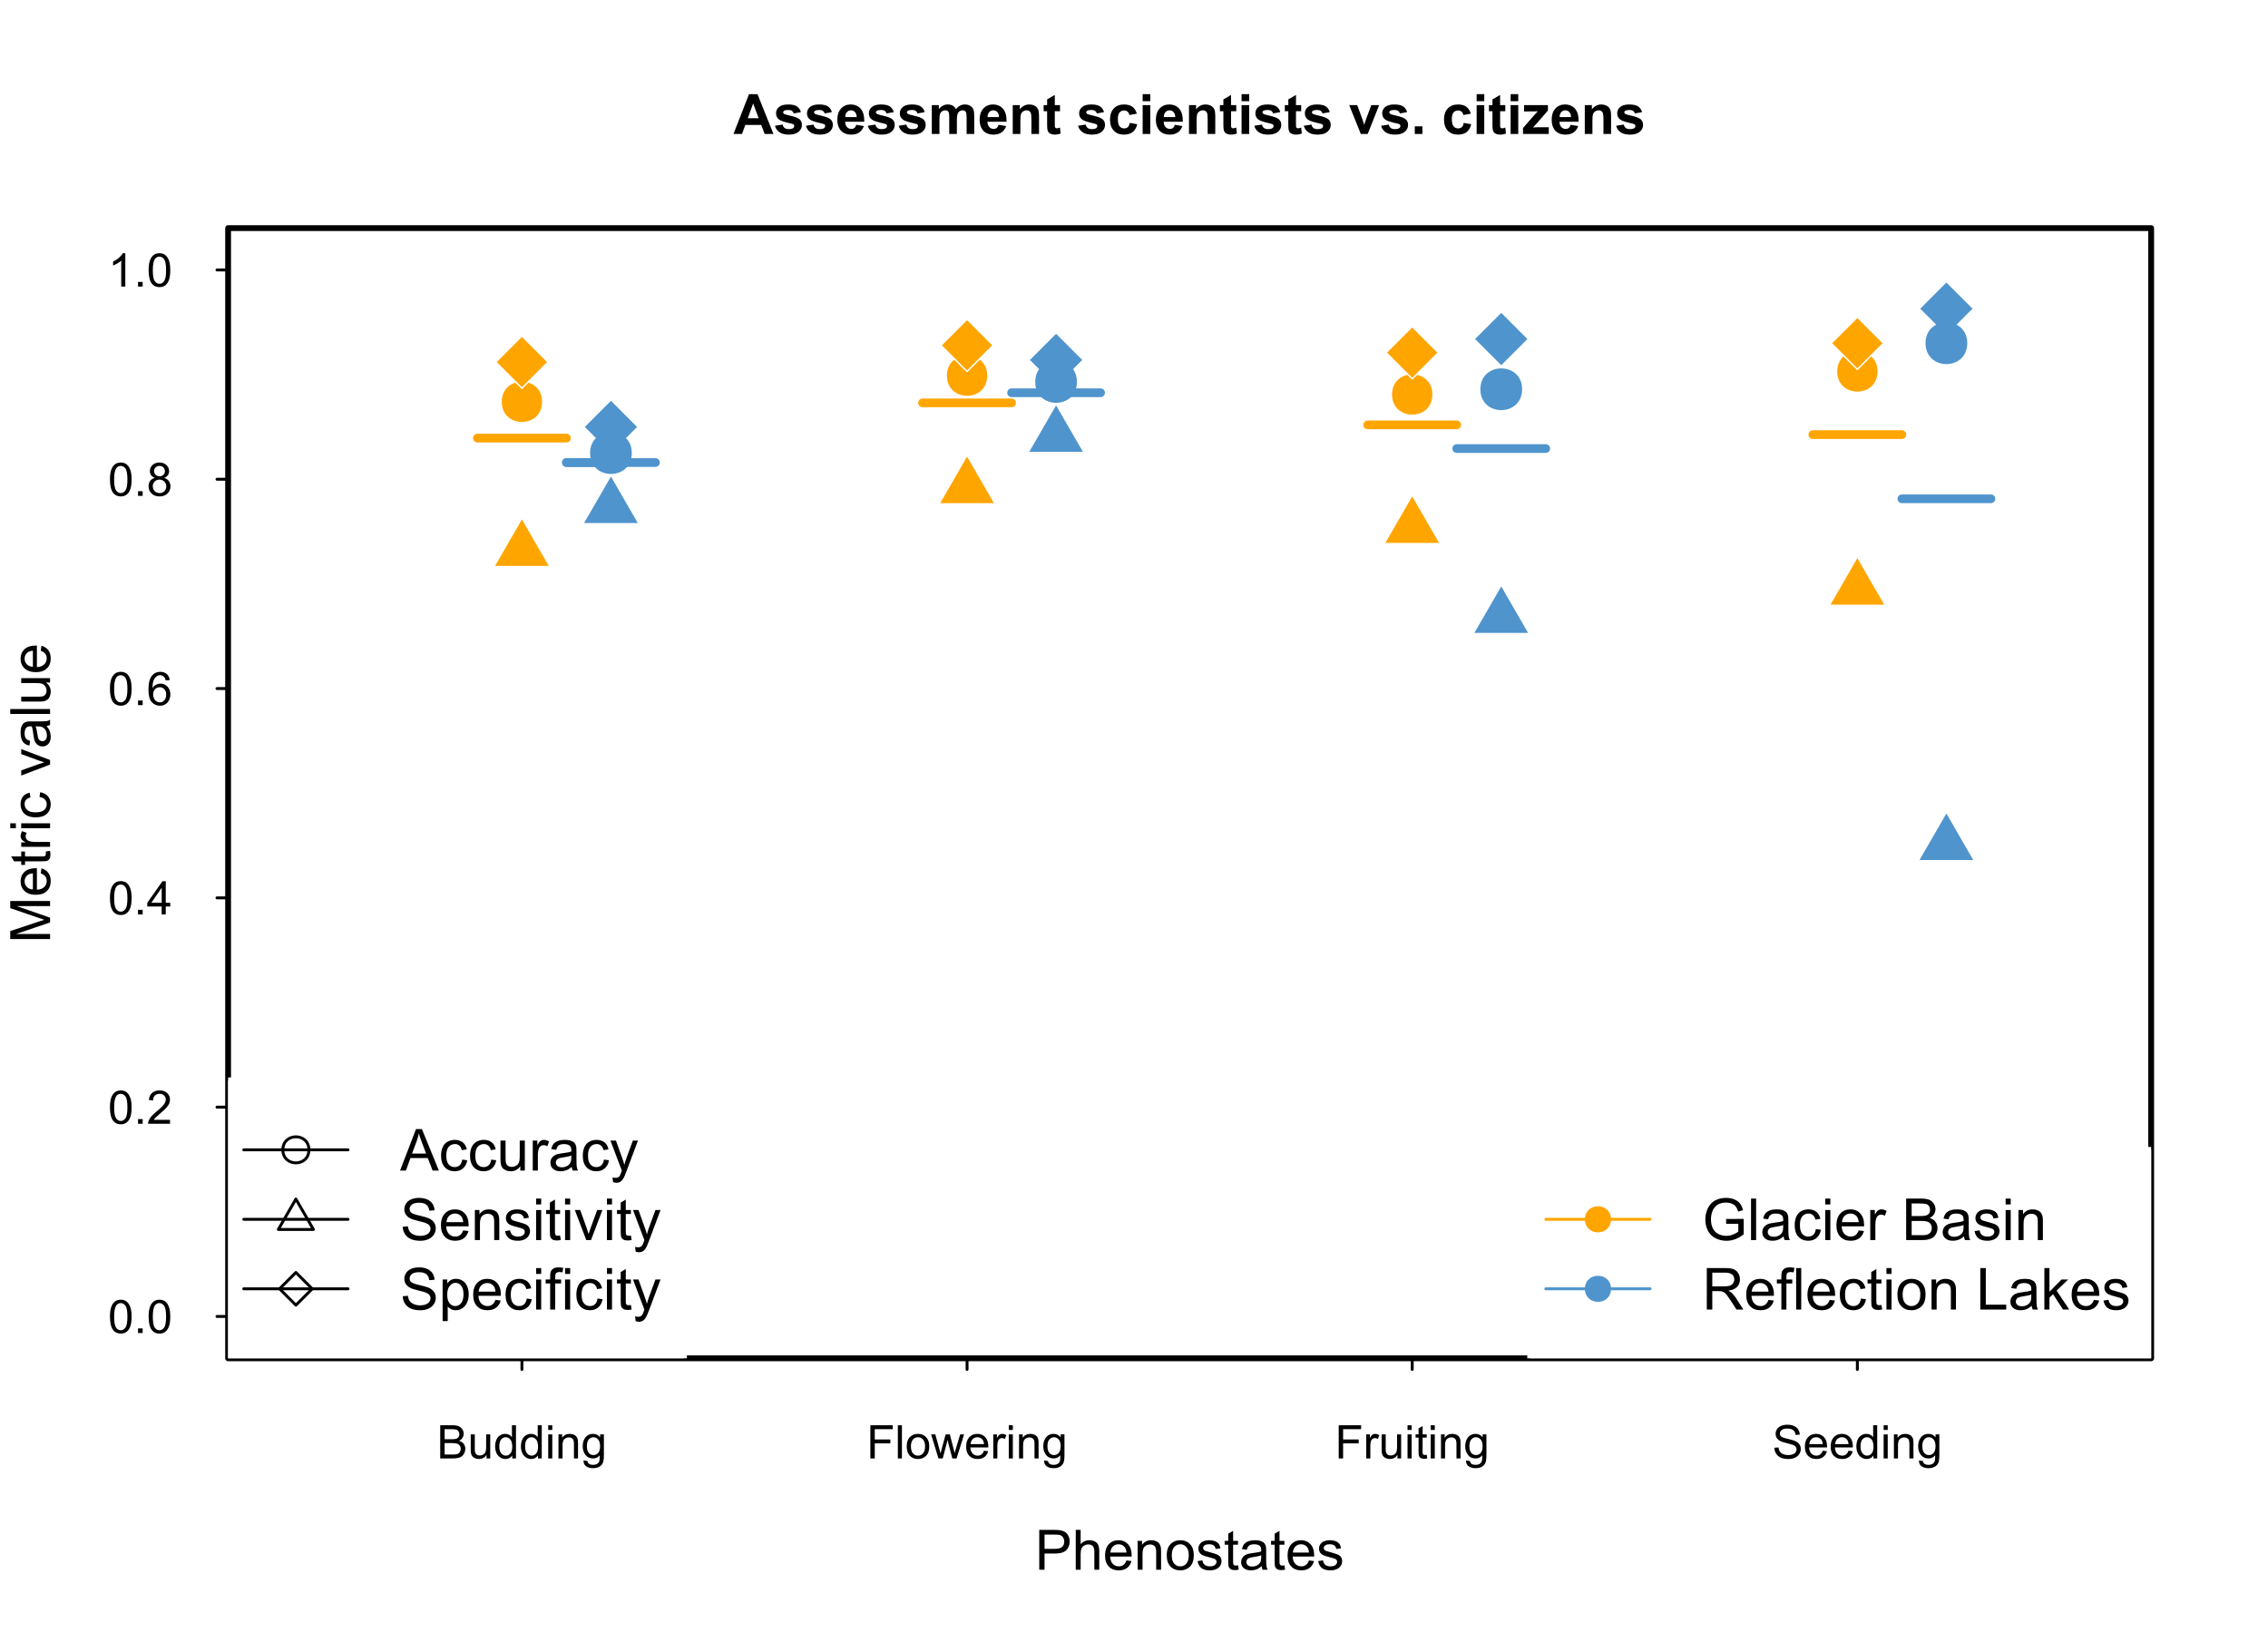 <?xml version="1.0" encoding="UTF-8"?>
<svg xmlns="http://www.w3.org/2000/svg" xmlns:xlink="http://www.w3.org/1999/xlink" width="587pt" height="425pt" viewBox="0 0 587 425" version="1.1">
<defs>
<g>
<symbol overflow="visible" id="glyph0-0">
<path style="stroke:none;" d="M 1.801 0 L 1.801 -9 L 9 -9 L 9 0 Z M 2.023 -0.227 L 8.773 -0.227 L 8.773 -8.773 L 2.023 -8.773 Z M 2.023 -0.227 "/>
</symbol>
<symbol overflow="visible" id="glyph0-1">
<path style="stroke:none;" d="M 10.344 0 L 8.078 0 L 7.18 -2.34 L 3.059 -2.34 L 2.207 0 L 0 0 L 4.016 -10.309 L 6.215 -10.309 Z M 6.512 -4.078 L 5.09 -7.902 L 3.699 -4.078 Z M 6.512 -4.078 "/>
</symbol>
<symbol overflow="visible" id="glyph0-2">
<path style="stroke:none;" d="M 0.336 -2.129 L 2.32 -2.434 C 2.402 -2.043 2.57 -1.75 2.832 -1.555 C 3.086 -1.352 3.449 -1.254 3.918 -1.258 C 4.426 -1.254 4.809 -1.348 5.07 -1.539 C 5.238 -1.668 5.324 -1.844 5.328 -2.066 C 5.324 -2.215 5.277 -2.34 5.188 -2.441 C 5.086 -2.531 4.867 -2.617 4.527 -2.699 C 2.93 -3.047 1.918 -3.367 1.496 -3.664 C 0.902 -4.062 0.609 -4.625 0.613 -5.344 C 0.609 -5.988 0.863 -6.531 1.379 -6.973 C 1.887 -7.414 2.68 -7.633 3.754 -7.637 C 4.773 -7.633 5.531 -7.469 6.031 -7.137 C 6.523 -6.801 6.867 -6.309 7.059 -5.66 L 5.195 -5.316 C 5.113 -5.602 4.961 -5.824 4.742 -5.98 C 4.516 -6.133 4.199 -6.211 3.789 -6.215 C 3.266 -6.211 2.895 -6.137 2.672 -5.996 C 2.52 -5.891 2.441 -5.758 2.445 -5.598 C 2.441 -5.453 2.508 -5.336 2.645 -5.238 C 2.816 -5.105 3.434 -4.918 4.488 -4.684 C 5.539 -4.441 6.273 -4.148 6.695 -3.805 C 7.105 -3.449 7.312 -2.961 7.312 -2.336 C 7.312 -1.648 7.023 -1.059 6.453 -0.57 C 5.879 -0.078 5.035 0.164 3.918 0.168 C 2.898 0.164 2.094 -0.039 1.5 -0.449 C 0.906 -0.859 0.516 -1.418 0.336 -2.129 Z M 0.336 -2.129 "/>
</symbol>
<symbol overflow="visible" id="glyph0-3">
<path style="stroke:none;" d="M 5.359 -2.375 L 7.328 -2.047 C 7.07 -1.32 6.668 -0.773 6.125 -0.398 C 5.578 -0.023 4.898 0.164 4.078 0.168 C 2.777 0.164 1.816 -0.258 1.195 -1.105 C 0.703 -1.781 0.457 -2.637 0.457 -3.676 C 0.457 -4.91 0.777 -5.883 1.426 -6.586 C 2.07 -7.285 2.891 -7.633 3.883 -7.637 C 4.988 -7.633 5.863 -7.266 6.508 -6.535 C 7.148 -5.797 7.457 -4.676 7.434 -3.164 L 2.48 -3.164 C 2.492 -2.578 2.652 -2.121 2.961 -1.797 C 3.262 -1.469 3.641 -1.305 4.098 -1.309 C 4.402 -1.305 4.664 -1.391 4.879 -1.559 C 5.086 -1.727 5.246 -1.996 5.359 -2.375 Z M 5.469 -4.375 C 5.453 -4.941 5.309 -5.375 5.027 -5.676 C 4.746 -5.973 4.402 -6.121 4 -6.125 C 3.566 -6.121 3.211 -5.965 2.934 -5.652 C 2.648 -5.336 2.508 -4.91 2.516 -4.375 Z M 5.469 -4.375 "/>
</symbol>
<symbol overflow="visible" id="glyph0-4">
<path style="stroke:none;" d="M 0.887 -7.469 L 2.707 -7.469 L 2.707 -6.449 C 3.355 -7.238 4.129 -7.633 5.035 -7.637 C 5.508 -7.633 5.922 -7.535 6.277 -7.34 C 6.625 -7.141 6.914 -6.844 7.145 -6.449 C 7.469 -6.844 7.824 -7.141 8.203 -7.34 C 8.582 -7.535 8.988 -7.633 9.422 -7.637 C 9.969 -7.633 10.43 -7.523 10.812 -7.301 C 11.188 -7.078 11.473 -6.75 11.664 -6.32 C 11.797 -6 11.863 -5.484 11.867 -4.773 L 11.867 0 L 9.895 0 L 9.895 -4.27 C 9.891 -5.008 9.82 -5.484 9.688 -5.703 C 9.5 -5.98 9.219 -6.121 8.844 -6.125 C 8.562 -6.121 8.305 -6.039 8.062 -5.871 C 7.82 -5.699 7.645 -5.449 7.535 -5.129 C 7.426 -4.801 7.371 -4.289 7.375 -3.586 L 7.375 0 L 5.398 0 L 5.398 -4.094 C 5.395 -4.816 5.359 -5.285 5.293 -5.5 C 5.219 -5.707 5.109 -5.863 4.965 -5.969 C 4.816 -6.07 4.617 -6.121 4.367 -6.125 C 4.059 -6.121 3.785 -6.039 3.543 -5.879 C 3.297 -5.711 3.121 -5.477 3.02 -5.168 C 2.91 -4.855 2.859 -4.34 2.863 -3.629 L 2.863 0 L 0.887 0 Z M 0.887 -7.469 "/>
</symbol>
<symbol overflow="visible" id="glyph0-5">
<path style="stroke:none;" d="M 7.824 0 L 5.852 0 L 5.852 -3.812 C 5.848 -4.613 5.805 -5.133 5.723 -5.375 C 5.637 -5.609 5.5 -5.793 5.312 -5.926 C 5.121 -6.055 4.891 -6.121 4.625 -6.125 C 4.281 -6.121 3.977 -6.027 3.703 -5.844 C 3.43 -5.652 3.242 -5.406 3.145 -5.098 C 3.043 -4.785 2.992 -4.211 2.996 -3.383 L 2.996 0 L 1.02 0 L 1.02 -7.469 L 2.855 -7.469 L 2.855 -6.371 C 3.504 -7.211 4.324 -7.633 5.316 -7.637 C 5.746 -7.633 6.145 -7.555 6.508 -7.398 C 6.867 -7.238 7.141 -7.039 7.328 -6.797 C 7.512 -6.555 7.641 -6.277 7.715 -5.969 C 7.785 -5.656 7.82 -5.215 7.824 -4.641 Z M 7.824 0 "/>
</symbol>
<symbol overflow="visible" id="glyph0-6">
<path style="stroke:none;" d="M 4.457 -7.469 L 4.457 -5.891 L 3.109 -5.891 L 3.109 -2.883 C 3.105 -2.273 3.117 -1.918 3.145 -1.816 C 3.168 -1.715 3.227 -1.629 3.32 -1.566 C 3.41 -1.496 3.523 -1.465 3.656 -1.469 C 3.836 -1.465 4.098 -1.527 4.449 -1.66 L 4.621 -0.125 C 4.156 0.07 3.637 0.164 3.059 0.168 C 2.699 0.164 2.375 0.105 2.094 -0.012 C 1.805 -0.129 1.598 -0.281 1.465 -0.473 C 1.332 -0.66 1.238 -0.918 1.188 -1.246 C 1.145 -1.473 1.125 -1.938 1.125 -2.637 L 1.125 -5.891 L 0.219 -5.891 L 0.219 -7.469 L 1.125 -7.469 L 1.125 -8.949 L 3.109 -10.105 L 3.109 -7.469 Z M 4.457 -7.469 "/>
</symbol>
<symbol overflow="visible" id="glyph0-7">
<path style="stroke:none;" d=""/>
</symbol>
<symbol overflow="visible" id="glyph0-8">
<path style="stroke:none;" d="M 7.543 -5.258 L 5.598 -4.906 C 5.527 -5.293 5.379 -5.586 5.148 -5.785 C 4.914 -5.98 4.613 -6.082 4.246 -6.082 C 3.75 -6.082 3.355 -5.91 3.066 -5.57 C 2.77 -5.23 2.625 -4.664 2.629 -3.867 C 2.625 -2.98 2.773 -2.352 3.074 -1.988 C 3.371 -1.621 3.77 -1.441 4.273 -1.441 C 4.645 -1.441 4.953 -1.547 5.195 -1.762 C 5.434 -1.973 5.602 -2.34 5.703 -2.863 L 7.645 -2.531 C 7.438 -1.641 7.051 -0.965 6.48 -0.512 C 5.91 -0.059 5.145 0.164 4.184 0.168 C 3.09 0.164 2.219 -0.176 1.57 -0.863 C 0.922 -1.551 0.598 -2.508 0.598 -3.727 C 0.598 -4.957 0.922 -5.914 1.574 -6.605 C 2.223 -7.289 3.105 -7.633 4.219 -7.637 C 5.125 -7.633 5.848 -7.438 6.387 -7.047 C 6.922 -6.652 7.305 -6.055 7.543 -5.258 Z M 7.543 -5.258 "/>
</symbol>
<symbol overflow="visible" id="glyph0-9">
<path style="stroke:none;" d="M 1.035 -8.48 L 1.035 -10.309 L 3.008 -10.309 L 3.008 -8.48 Z M 1.035 0 L 1.035 -7.469 L 3.008 -7.469 L 3.008 0 Z M 1.035 0 "/>
</symbol>
<symbol overflow="visible" id="glyph0-10">
<path style="stroke:none;" d="M 3.086 0 L 0.078 -7.469 L 2.152 -7.469 L 3.559 -3.656 L 3.965 -2.383 C 4.07 -2.703 4.137 -2.918 4.168 -3.023 C 4.23 -3.234 4.301 -3.445 4.379 -3.656 L 5.801 -7.469 L 7.832 -7.469 L 4.867 0 Z M 3.086 0 "/>
</symbol>
<symbol overflow="visible" id="glyph0-11">
<path style="stroke:none;" d="M 1.035 0 L 1.035 -1.977 L 3.008 -1.977 L 3.008 0 Z M 1.035 0 "/>
</symbol>
<symbol overflow="visible" id="glyph0-12">
<path style="stroke:none;" d="M 0.238 0 L 0.238 -1.539 L 3.039 -4.754 C 3.496 -5.273 3.836 -5.648 4.059 -5.871 C 3.824 -5.855 3.52 -5.844 3.148 -5.844 L 0.512 -5.828 L 0.512 -7.469 L 6.688 -7.469 L 6.688 -6.066 L 3.832 -2.777 L 2.828 -1.688 C 3.371 -1.719 3.711 -1.734 3.848 -1.738 L 6.906 -1.738 L 6.906 0 Z M 0.238 0 "/>
</symbol>
<symbol overflow="visible" id="glyph1-0">
<path style="stroke:none;" d="M 1.801 0 L 1.801 -9 L 9 -9 L 9 0 Z M 2.023 -0.227 L 8.773 -0.227 L 8.773 -8.773 L 2.023 -8.773 Z M 2.023 -0.227 "/>
</symbol>
<symbol overflow="visible" id="glyph1-1">
<path style="stroke:none;" d="M 1.109 0 L 1.109 -10.309 L 5 -10.309 C 5.68 -10.305 6.203 -10.273 6.566 -10.211 C 7.07 -10.121 7.496 -9.961 7.84 -9.727 C 8.18 -9.488 8.453 -9.156 8.664 -8.73 C 8.871 -8.305 8.977 -7.836 8.98 -7.328 C 8.977 -6.449 8.695 -5.707 8.141 -5.102 C 7.578 -4.492 6.57 -4.188 5.117 -4.191 L 2.477 -4.191 L 2.477 0 Z M 2.477 -5.406 L 5.141 -5.406 C 6.016 -5.402 6.641 -5.566 7.016 -5.898 C 7.383 -6.223 7.57 -6.684 7.574 -7.285 C 7.57 -7.711 7.461 -8.082 7.246 -8.391 C 7.023 -8.695 6.734 -8.898 6.383 -9 C 6.148 -9.059 5.727 -9.086 5.113 -9.09 L 2.477 -9.09 Z M 2.477 -5.406 "/>
</symbol>
<symbol overflow="visible" id="glyph1-2">
<path style="stroke:none;" d="M 0.949 0 L 0.949 -10.309 L 2.215 -10.309 L 2.215 -6.609 C 2.805 -7.293 3.547 -7.633 4.449 -7.637 C 5 -7.633 5.48 -7.523 5.891 -7.309 C 6.297 -7.086 6.59 -6.785 6.766 -6.402 C 6.941 -6.016 7.031 -5.457 7.031 -4.73 L 7.031 0 L 5.766 0 L 5.766 -4.73 C 5.766 -5.359 5.625 -5.82 5.352 -6.113 C 5.074 -6.398 4.688 -6.543 4.191 -6.547 C 3.812 -6.543 3.461 -6.445 3.133 -6.254 C 2.801 -6.055 2.566 -5.793 2.426 -5.461 C 2.285 -5.129 2.215 -4.668 2.215 -4.086 L 2.215 0 Z M 0.949 0 "/>
</symbol>
<symbol overflow="visible" id="glyph1-3">
<path style="stroke:none;" d="M 6.062 -2.406 L 7.367 -2.242 C 7.156 -1.477 6.777 -0.883 6.223 -0.465 C 5.664 -0.043 4.949 0.164 4.086 0.168 C 2.988 0.164 2.121 -0.168 1.484 -0.84 C 0.844 -1.508 0.527 -2.453 0.527 -3.672 C 0.527 -4.926 0.848 -5.898 1.496 -6.594 C 2.141 -7.285 2.98 -7.633 4.016 -7.637 C 5.008 -7.633 5.824 -7.293 6.461 -6.617 C 7.09 -5.934 7.406 -4.977 7.41 -3.746 C 7.406 -3.668 7.402 -3.559 7.402 -3.41 L 1.836 -3.41 C 1.879 -2.59 2.113 -1.961 2.531 -1.523 C 2.945 -1.086 3.465 -0.867 4.094 -0.871 C 4.555 -0.867 4.949 -0.988 5.281 -1.234 C 5.605 -1.477 5.867 -1.867 6.062 -2.406 Z M 1.906 -4.449 L 6.074 -4.449 C 6.016 -5.074 5.855 -5.547 5.598 -5.863 C 5.191 -6.348 4.668 -6.59 4.027 -6.594 C 3.441 -6.59 2.953 -6.398 2.562 -6.012 C 2.164 -5.621 1.945 -5.098 1.906 -4.449 Z M 1.906 -4.449 "/>
</symbol>
<symbol overflow="visible" id="glyph1-4">
<path style="stroke:none;" d="M 0.949 0 L 0.949 -7.469 L 2.09 -7.469 L 2.09 -6.406 C 2.633 -7.223 3.426 -7.633 4.465 -7.637 C 4.914 -7.633 5.328 -7.555 5.707 -7.395 C 6.082 -7.23 6.363 -7.016 6.555 -6.758 C 6.738 -6.492 6.867 -6.18 6.945 -5.82 C 6.988 -5.582 7.012 -5.172 7.016 -4.59 L 7.016 0 L 5.75 0 L 5.75 -4.543 C 5.746 -5.055 5.699 -5.441 5.602 -5.699 C 5.504 -5.953 5.328 -6.156 5.078 -6.309 C 4.824 -6.461 4.531 -6.539 4.199 -6.539 C 3.656 -6.539 3.191 -6.367 2.801 -6.023 C 2.41 -5.68 2.215 -5.031 2.215 -4.078 L 2.215 0 Z M 0.949 0 "/>
</symbol>
<symbol overflow="visible" id="glyph1-5">
<path style="stroke:none;" d="M 0.477 -3.734 C 0.473 -5.113 0.859 -6.137 1.633 -6.805 C 2.27 -7.355 3.051 -7.633 3.98 -7.637 C 5.004 -7.633 5.844 -7.297 6.496 -6.625 C 7.145 -5.949 7.469 -5.02 7.473 -3.84 C 7.469 -2.875 7.324 -2.121 7.039 -1.57 C 6.75 -1.02 6.332 -0.59 5.781 -0.289 C 5.23 0.016 4.629 0.164 3.98 0.168 C 2.93 0.164 2.086 -0.168 1.441 -0.836 C 0.797 -1.504 0.473 -2.469 0.477 -3.734 Z M 1.777 -3.734 C 1.773 -2.773 1.984 -2.059 2.402 -1.586 C 2.82 -1.105 3.344 -0.867 3.98 -0.871 C 4.605 -0.867 5.129 -1.105 5.547 -1.586 C 5.961 -2.062 6.168 -2.793 6.172 -3.777 C 6.168 -4.695 5.961 -5.395 5.543 -5.875 C 5.121 -6.348 4.598 -6.586 3.98 -6.59 C 3.344 -6.586 2.82 -6.348 2.402 -5.879 C 1.984 -5.402 1.773 -4.688 1.777 -3.734 Z M 1.777 -3.734 "/>
</symbol>
<symbol overflow="visible" id="glyph1-6">
<path style="stroke:none;" d="M 0.441 -2.23 L 1.695 -2.426 C 1.762 -1.922 1.957 -1.535 2.281 -1.27 C 2.598 -1 3.047 -0.867 3.629 -0.871 C 4.207 -0.867 4.641 -0.984 4.922 -1.227 C 5.203 -1.461 5.344 -1.738 5.344 -2.059 C 5.344 -2.34 5.219 -2.566 4.973 -2.734 C 4.797 -2.844 4.363 -2.988 3.676 -3.164 C 2.746 -3.398 2.105 -3.598 1.746 -3.77 C 1.387 -3.938 1.113 -4.176 0.93 -4.48 C 0.742 -4.781 0.648 -5.117 0.652 -5.484 C 0.648 -5.816 0.727 -6.125 0.879 -6.41 C 1.031 -6.691 1.238 -6.926 1.504 -7.117 C 1.699 -7.258 1.969 -7.379 2.309 -7.484 C 2.648 -7.582 3.012 -7.633 3.402 -7.637 C 3.984 -7.633 4.5 -7.551 4.945 -7.383 C 5.387 -7.211 5.711 -6.98 5.926 -6.695 C 6.133 -6.406 6.281 -6.02 6.363 -5.539 L 5.125 -5.371 C 5.066 -5.754 4.902 -6.055 4.637 -6.27 C 4.363 -6.484 3.984 -6.59 3.496 -6.594 C 2.91 -6.59 2.496 -6.496 2.25 -6.305 C 2 -6.113 1.875 -5.887 1.879 -5.633 C 1.875 -5.465 1.926 -5.316 2.031 -5.188 C 2.133 -5.047 2.293 -4.938 2.516 -4.852 C 2.641 -4.805 3.016 -4.695 3.637 -4.527 C 4.527 -4.285 5.152 -4.09 5.508 -3.938 C 5.859 -3.785 6.137 -3.562 6.34 -3.273 C 6.543 -2.98 6.645 -2.621 6.645 -2.195 C 6.645 -1.77 6.52 -1.371 6.273 -1 C 6.027 -0.625 5.672 -0.336 5.211 -0.137 C 4.742 0.066 4.219 0.164 3.637 0.168 C 2.664 0.164 1.922 -0.035 1.414 -0.434 C 0.902 -0.836 0.578 -1.434 0.441 -2.23 Z M 0.441 -2.23 "/>
</symbol>
<symbol overflow="visible" id="glyph1-7">
<path style="stroke:none;" d="M 3.711 -1.133 L 3.895 -0.016 C 3.535 0.059 3.215 0.094 2.938 0.098 C 2.477 0.094 2.121 0.023 1.871 -0.117 C 1.613 -0.262 1.438 -0.453 1.336 -0.691 C 1.23 -0.926 1.176 -1.422 1.18 -2.188 L 1.18 -6.484 L 0.254 -6.484 L 0.254 -7.469 L 1.18 -7.469 L 1.18 -9.316 L 2.441 -10.074 L 2.441 -7.469 L 3.711 -7.469 L 3.711 -6.484 L 2.441 -6.484 L 2.441 -2.117 C 2.438 -1.75 2.461 -1.52 2.508 -1.418 C 2.551 -1.316 2.621 -1.234 2.723 -1.172 C 2.82 -1.109 2.965 -1.078 3.156 -1.082 C 3.293 -1.078 3.477 -1.094 3.711 -1.133 Z M 3.711 -1.133 "/>
</symbol>
<symbol overflow="visible" id="glyph1-8">
<path style="stroke:none;" d="M 5.82 -0.922 C 5.348 -0.52 4.898 -0.238 4.465 -0.078 C 4.031 0.086 3.566 0.164 3.074 0.168 C 2.25 0.164 1.617 -0.035 1.18 -0.434 C 0.734 -0.832 0.516 -1.344 0.52 -1.969 C 0.516 -2.332 0.598 -2.664 0.77 -2.969 C 0.934 -3.27 1.152 -3.512 1.422 -3.699 C 1.691 -3.879 1.996 -4.02 2.336 -4.113 C 2.582 -4.176 2.957 -4.238 3.461 -4.305 C 4.48 -4.422 5.23 -4.566 5.715 -4.738 C 5.715 -4.91 5.719 -5.02 5.723 -5.07 C 5.719 -5.582 5.598 -5.945 5.363 -6.16 C 5.035 -6.441 4.555 -6.586 3.922 -6.59 C 3.324 -6.586 2.887 -6.48 2.605 -6.273 C 2.32 -6.062 2.109 -5.695 1.977 -5.168 L 0.738 -5.336 C 0.848 -5.863 1.031 -6.293 1.293 -6.621 C 1.547 -6.945 1.918 -7.195 2.41 -7.371 C 2.895 -7.547 3.461 -7.633 4.105 -7.637 C 4.742 -7.633 5.262 -7.559 5.66 -7.41 C 6.059 -7.258 6.352 -7.07 6.539 -6.844 C 6.727 -6.617 6.855 -6.328 6.934 -5.984 C 6.973 -5.766 6.996 -5.379 6.996 -4.816 L 6.996 -3.129 C 6.996 -1.949 7.02 -1.203 7.074 -0.895 C 7.125 -0.582 7.234 -0.285 7.398 0 L 6.074 0 C 5.941 -0.262 5.855 -0.566 5.82 -0.922 Z M 5.715 -3.746 C 5.254 -3.555 4.566 -3.398 3.648 -3.27 C 3.125 -3.191 2.758 -3.105 2.543 -3.016 C 2.328 -2.918 2.16 -2.781 2.047 -2.605 C 1.926 -2.422 1.867 -2.223 1.871 -2.004 C 1.867 -1.664 1.996 -1.383 2.254 -1.16 C 2.508 -0.934 2.883 -0.82 3.375 -0.824 C 3.859 -0.82 4.293 -0.926 4.676 -1.141 C 5.055 -1.352 5.332 -1.645 5.512 -2.02 C 5.645 -2.301 5.711 -2.723 5.715 -3.285 Z M 5.715 -3.746 "/>
</symbol>
<symbol overflow="visible" id="glyph2-0">
<path style="stroke:none;" d="M 0 -1.801 L -9 -1.801 L -9 -9 L 0 -9 Z M -0.227 -2.023 L -0.227 -8.773 L -8.773 -8.773 L -8.773 -2.023 Z M -0.227 -2.023 "/>
</symbol>
<symbol overflow="visible" id="glyph2-1">
<path style="stroke:none;" d="M 0 -1.07 L -10.309 -1.07 L -10.309 -3.121 L -3.008 -5.562 C -2.324 -5.781 -1.816 -5.945 -1.484 -6.055 C -1.855 -6.168 -2.406 -6.352 -3.137 -6.602 L -10.309 -9.07 L -10.309 -10.906 L 0 -10.906 L 0 -9.59 L -8.629 -9.59 L 0 -6.594 L 0 -5.363 L -8.773 -2.383 L 0 -2.383 Z M 0 -1.07 "/>
</symbol>
<symbol overflow="visible" id="glyph2-2">
<path style="stroke:none;" d="M -2.406 -6.062 L -2.242 -7.367 C -1.477 -7.156 -0.883 -6.777 -0.465 -6.223 C -0.043 -5.664 0.164 -4.949 0.168 -4.086 C 0.164 -2.988 -0.168 -2.121 -0.84 -1.484 C -1.508 -0.844 -2.453 -0.527 -3.672 -0.527 C -4.926 -0.527 -5.898 -0.848 -6.594 -1.496 C -7.285 -2.141 -7.633 -2.98 -7.637 -4.016 C -7.633 -5.008 -7.293 -5.824 -6.617 -6.461 C -5.934 -7.09 -4.977 -7.406 -3.746 -7.41 C -3.668 -7.406 -3.559 -7.402 -3.41 -7.402 L -3.41 -1.836 C -2.59 -1.879 -1.961 -2.113 -1.523 -2.531 C -1.086 -2.945 -0.867 -3.465 -0.871 -4.094 C -0.867 -4.555 -0.988 -4.949 -1.234 -5.281 C -1.477 -5.605 -1.867 -5.867 -2.406 -6.062 Z M -4.449 -1.906 L -4.449 -6.074 C -5.074 -6.016 -5.547 -5.855 -5.863 -5.598 C -6.348 -5.191 -6.59 -4.668 -6.594 -4.027 C -6.59 -3.441 -6.398 -2.953 -6.012 -2.562 C -5.621 -2.164 -5.098 -1.945 -4.449 -1.906 Z M -4.449 -1.906 "/>
</symbol>
<symbol overflow="visible" id="glyph2-3">
<path style="stroke:none;" d="M -1.133 -3.711 L -0.016 -3.895 C 0.059 -3.535 0.094 -3.215 0.098 -2.938 C 0.094 -2.477 0.023 -2.121 -0.117 -1.871 C -0.262 -1.613 -0.453 -1.438 -0.691 -1.336 C -0.926 -1.23 -1.422 -1.176 -2.188 -1.18 L -6.484 -1.18 L -6.484 -0.254 L -7.469 -0.254 L -7.469 -1.18 L -9.316 -1.18 L -10.074 -2.441 L -7.469 -2.441 L -7.469 -3.711 L -6.484 -3.711 L -6.484 -2.441 L -2.117 -2.441 C -1.75 -2.438 -1.52 -2.461 -1.418 -2.508 C -1.316 -2.551 -1.234 -2.621 -1.172 -2.723 C -1.109 -2.82 -1.078 -2.965 -1.082 -3.156 C -1.078 -3.293 -1.094 -3.477 -1.133 -3.711 Z M -1.133 -3.711 "/>
</symbol>
<symbol overflow="visible" id="glyph2-4">
<path style="stroke:none;" d="M 0 -0.934 L -7.469 -0.934 L -7.469 -2.074 L -6.336 -2.074 C -6.859 -2.363 -7.211 -2.629 -7.383 -2.879 C -7.551 -3.121 -7.633 -3.395 -7.637 -3.691 C -7.633 -4.117 -7.496 -4.551 -7.227 -4.992 L -6.055 -4.555 C -6.234 -4.242 -6.328 -3.934 -6.328 -3.629 C -6.328 -3.348 -6.242 -3.102 -6.078 -2.883 C -5.906 -2.66 -5.676 -2.5 -5.387 -2.41 C -4.934 -2.266 -4.441 -2.195 -3.91 -2.199 L 0 -2.199 Z M 0 -0.934 "/>
</symbol>
<symbol overflow="visible" id="glyph2-5">
<path style="stroke:none;" d="M -8.852 -0.957 L -10.309 -0.957 L -10.309 -2.223 L -8.852 -2.223 Z M 0 -0.957 L -7.469 -0.957 L -7.469 -2.223 L 0 -2.223 Z M 0 -0.957 "/>
</symbol>
<symbol overflow="visible" id="glyph2-6">
<path style="stroke:none;" d="M -2.734 -5.82 L -2.574 -7.066 C -1.711 -6.93 -1.039 -6.582 -0.559 -6.023 C -0.074 -5.461 0.164 -4.77 0.168 -3.957 C 0.164 -2.934 -0.168 -2.113 -0.832 -1.492 C -1.5 -0.871 -2.457 -0.562 -3.707 -0.562 C -4.508 -0.562 -5.211 -0.695 -5.82 -0.961 C -6.422 -1.227 -6.879 -1.633 -7.184 -2.184 C -7.484 -2.727 -7.633 -3.32 -7.637 -3.965 C -7.633 -4.773 -7.43 -5.438 -7.02 -5.957 C -6.609 -6.469 -6.027 -6.797 -5.273 -6.945 L -5.082 -5.715 C -5.582 -5.594 -5.961 -5.387 -6.215 -5.094 C -6.465 -4.793 -6.59 -4.434 -6.594 -4.016 C -6.59 -3.375 -6.363 -2.859 -5.906 -2.461 C -5.449 -2.062 -4.727 -1.863 -3.742 -1.863 C -2.734 -1.863 -2.004 -2.055 -1.551 -2.438 C -1.094 -2.82 -0.867 -3.32 -0.871 -3.945 C -0.867 -4.438 -1.02 -4.852 -1.328 -5.188 C -1.629 -5.516 -2.098 -5.727 -2.734 -5.82 Z M -2.734 -5.82 "/>
</symbol>
<symbol overflow="visible" id="glyph2-7">
<path style="stroke:none;" d=""/>
</symbol>
<symbol overflow="visible" id="glyph2-8">
<path style="stroke:none;" d="M 0 -3.023 L -7.469 -0.184 L -7.469 -1.52 L -2.996 -3.121 C -2.508 -3.293 -2.008 -3.453 -1.492 -3.602 C -1.883 -3.711 -2.355 -3.867 -2.91 -4.07 L -7.469 -5.73 L -7.469 -7.031 L 0 -4.203 Z M 0 -3.023 "/>
</symbol>
<symbol overflow="visible" id="glyph2-9">
<path style="stroke:none;" d="M -0.922 -5.82 C -0.52 -5.348 -0.238 -4.898 -0.078 -4.465 C 0.086 -4.031 0.164 -3.566 0.168 -3.074 C 0.164 -2.25 -0.035 -1.617 -0.434 -1.18 C -0.832 -0.734 -1.344 -0.516 -1.969 -0.52 C -2.332 -0.516 -2.664 -0.598 -2.969 -0.77 C -3.27 -0.934 -3.512 -1.152 -3.699 -1.422 C -3.879 -1.691 -4.02 -1.996 -4.113 -2.336 C -4.176 -2.582 -4.238 -2.957 -4.305 -3.461 C -4.422 -4.48 -4.566 -5.23 -4.738 -5.715 C -4.91 -5.715 -5.02 -5.719 -5.07 -5.723 C -5.582 -5.719 -5.945 -5.598 -6.16 -5.363 C -6.441 -5.035 -6.586 -4.555 -6.59 -3.922 C -6.586 -3.324 -6.48 -2.887 -6.273 -2.605 C -6.062 -2.32 -5.695 -2.109 -5.168 -1.977 L -5.336 -0.738 C -5.863 -0.848 -6.293 -1.031 -6.621 -1.293 C -6.945 -1.547 -7.195 -1.918 -7.371 -2.41 C -7.547 -2.895 -7.633 -3.461 -7.637 -4.105 C -7.633 -4.742 -7.559 -5.262 -7.41 -5.66 C -7.258 -6.059 -7.07 -6.352 -6.844 -6.539 C -6.617 -6.727 -6.328 -6.855 -5.984 -6.934 C -5.766 -6.973 -5.379 -6.996 -4.816 -6.996 L -3.129 -6.996 C -1.949 -6.996 -1.203 -7.02 -0.895 -7.074 C -0.582 -7.125 -0.285 -7.234 0 -7.398 L 0 -6.074 C -0.262 -5.941 -0.566 -5.855 -0.922 -5.82 Z M -3.746 -5.715 C -3.555 -5.254 -3.398 -4.566 -3.27 -3.648 C -3.191 -3.125 -3.105 -2.758 -3.016 -2.543 C -2.918 -2.328 -2.781 -2.16 -2.605 -2.047 C -2.422 -1.926 -2.223 -1.867 -2.004 -1.871 C -1.664 -1.867 -1.383 -1.996 -1.16 -2.254 C -0.934 -2.508 -0.82 -2.883 -0.824 -3.375 C -0.82 -3.859 -0.926 -4.293 -1.141 -4.676 C -1.352 -5.055 -1.645 -5.332 -2.02 -5.512 C -2.301 -5.645 -2.723 -5.711 -3.285 -5.715 Z M -3.746 -5.715 "/>
</symbol>
<symbol overflow="visible" id="glyph2-10">
<path style="stroke:none;" d="M 0 -0.922 L -10.309 -0.922 L -10.309 -2.188 L 0 -2.188 Z M 0 -0.922 "/>
</symbol>
<symbol overflow="visible" id="glyph2-11">
<path style="stroke:none;" d="M 0 -5.844 L -1.098 -5.844 C -0.254 -5.258 0.164 -4.469 0.168 -3.473 C 0.164 -3.031 0.082 -2.621 -0.082 -2.238 C -0.25 -1.855 -0.461 -1.57 -0.719 -1.387 C -0.973 -1.199 -1.285 -1.07 -1.66 -1 C -1.902 -0.945 -2.297 -0.918 -2.84 -0.922 L -7.469 -0.922 L -7.469 -2.188 L -3.324 -2.188 C -2.66 -2.184 -2.215 -2.211 -1.988 -2.266 C -1.652 -2.34 -1.395 -2.508 -1.207 -2.77 C -1.016 -3.023 -0.918 -3.344 -0.922 -3.727 C -0.918 -4.105 -1.016 -4.461 -1.211 -4.793 C -1.402 -5.125 -1.668 -5.359 -2.008 -5.5 C -2.34 -5.637 -2.824 -5.707 -3.465 -5.711 L -7.469 -5.711 L -7.469 -6.977 L 0 -6.977 Z M 0 -5.844 "/>
</symbol>
<symbol overflow="visible" id="glyph3-0">
<path style="stroke:none;" d="M 1.5 0 L 1.5 -7.5 L 7.5 -7.5 L 7.5 0 Z M 1.688 -0.188 L 7.312 -0.188 L 7.312 -7.312 L 1.688 -7.312 Z M 1.688 -0.188 "/>
</symbol>
<symbol overflow="visible" id="glyph3-1">
<path style="stroke:none;" d="M 0.879 0 L 0.879 -8.59 L 4.102 -8.59 C 4.758 -8.59 5.281 -8.5 5.68 -8.328 C 6.07 -8.152 6.383 -7.887 6.609 -7.527 C 6.836 -7.164 6.949 -6.785 6.949 -6.391 C 6.949 -6.023 6.848 -5.68 6.648 -5.355 C 6.449 -5.027 6.148 -4.766 5.75 -4.57 C 6.266 -4.418 6.664 -4.156 6.945 -3.793 C 7.223 -3.422 7.363 -2.988 7.367 -2.492 C 7.363 -2.086 7.277 -1.711 7.109 -1.367 C 6.938 -1.02 6.73 -0.754 6.48 -0.57 C 6.23 -0.379 5.914 -0.238 5.539 -0.145 C 5.16 -0.047 4.699 0 4.156 0 Z M 2.016 -4.98 L 3.875 -4.98 C 4.375 -4.98 4.738 -5.012 4.957 -5.078 C 5.246 -5.164 5.461 -5.309 5.609 -5.508 C 5.75 -5.703 5.824 -5.953 5.828 -6.258 C 5.824 -6.543 5.758 -6.793 5.625 -7.012 C 5.488 -7.227 5.293 -7.375 5.039 -7.457 C 4.781 -7.535 4.344 -7.574 3.734 -7.578 L 2.016 -7.578 Z M 2.016 -1.016 L 4.156 -1.016 C 4.516 -1.012 4.773 -1.027 4.93 -1.055 C 5.188 -1.102 5.406 -1.18 5.582 -1.289 C 5.758 -1.398 5.902 -1.555 6.016 -1.766 C 6.129 -1.969 6.188 -2.211 6.188 -2.492 C 6.188 -2.805 6.105 -3.082 5.941 -3.324 C 5.777 -3.559 5.547 -3.727 5.258 -3.824 C 4.961 -3.918 4.543 -3.965 4 -3.969 L 2.016 -3.969 Z M 2.016 -1.016 "/>
</symbol>
<symbol overflow="visible" id="glyph3-2">
<path style="stroke:none;" d="M 4.867 0 L 4.867 -0.914 C 4.379 -0.211 3.723 0.141 2.895 0.141 C 2.527 0.141 2.184 0.07 1.867 -0.07 C 1.547 -0.211 1.309 -0.387 1.156 -0.602 C 1 -0.812 0.895 -1.074 0.832 -1.383 C 0.785 -1.59 0.762 -1.918 0.766 -2.367 L 0.766 -6.223 L 1.82 -6.223 L 1.82 -2.773 C 1.816 -2.219 1.84 -1.848 1.887 -1.656 C 1.949 -1.379 2.09 -1.16 2.309 -1.004 C 2.523 -0.84 2.789 -0.762 3.105 -0.766 C 3.418 -0.762 3.715 -0.844 3.996 -1.008 C 4.273 -1.172 4.469 -1.391 4.586 -1.672 C 4.699 -1.949 4.758 -2.355 4.758 -2.891 L 4.758 -6.223 L 5.812 -6.223 L 5.812 0 Z M 4.867 0 "/>
</symbol>
<symbol overflow="visible" id="glyph3-3">
<path style="stroke:none;" d="M 4.828 0 L 4.828 -0.785 C 4.43 -0.168 3.848 0.141 3.086 0.141 C 2.59 0.141 2.133 0.004 1.719 -0.27 C 1.297 -0.543 0.977 -0.922 0.75 -1.414 C 0.523 -1.898 0.41 -2.465 0.41 -3.105 C 0.41 -3.727 0.512 -4.289 0.719 -4.797 C 0.926 -5.301 1.238 -5.688 1.652 -5.957 C 2.066 -6.227 2.527 -6.363 3.039 -6.363 C 3.41 -6.363 3.746 -6.281 4.043 -6.125 C 4.336 -5.965 4.574 -5.762 4.758 -5.508 L 4.758 -8.59 L 5.805 -8.59 L 5.805 0 Z M 1.492 -3.105 C 1.488 -2.309 1.656 -1.711 1.996 -1.316 C 2.328 -0.922 2.727 -0.727 3.188 -0.727 C 3.648 -0.727 4.039 -0.914 4.359 -1.293 C 4.68 -1.668 4.84 -2.242 4.844 -3.016 C 4.84 -3.867 4.676 -4.492 4.352 -4.895 C 4.02 -5.289 3.617 -5.488 3.141 -5.492 C 2.672 -5.488 2.277 -5.297 1.965 -4.918 C 1.645 -4.531 1.488 -3.93 1.492 -3.105 Z M 1.492 -3.105 "/>
</symbol>
<symbol overflow="visible" id="glyph3-4">
<path style="stroke:none;" d="M 0.797 -7.375 L 0.797 -8.59 L 1.852 -8.59 L 1.852 -7.375 Z M 0.797 0 L 0.797 -6.223 L 1.852 -6.223 L 1.852 0 Z M 0.797 0 "/>
</symbol>
<symbol overflow="visible" id="glyph3-5">
<path style="stroke:none;" d="M 0.789 0 L 0.789 -6.223 L 1.742 -6.223 L 1.742 -5.336 C 2.195 -6.02 2.855 -6.363 3.719 -6.363 C 4.09 -6.363 4.434 -6.293 4.754 -6.16 C 5.066 -6.023 5.305 -5.848 5.461 -5.633 C 5.617 -5.41 5.727 -5.152 5.789 -4.852 C 5.828 -4.656 5.848 -4.312 5.848 -3.828 L 5.848 0 L 4.793 0 L 4.793 -3.785 C 4.793 -4.215 4.75 -4.535 4.668 -4.75 C 4.586 -4.961 4.441 -5.129 4.234 -5.258 C 4.023 -5.383 3.777 -5.449 3.5 -5.449 C 3.047 -5.449 2.66 -5.305 2.332 -5.02 C 2.004 -4.734 1.84 -4.195 1.844 -3.398 L 1.844 0 Z M 0.789 0 "/>
</symbol>
<symbol overflow="visible" id="glyph3-6">
<path style="stroke:none;" d="M 0.598 0.516 L 1.625 0.668 C 1.664 0.98 1.785 1.211 1.98 1.359 C 2.242 1.555 2.598 1.652 3.055 1.652 C 3.539 1.652 3.918 1.555 4.184 1.359 C 4.449 1.164 4.629 0.891 4.723 0.539 C 4.777 0.324 4.801 -0.125 4.797 -0.812 C 4.336 -0.27 3.762 0 3.078 0 C 2.219 0 1.559 -0.309 1.09 -0.926 C 0.621 -1.543 0.387 -2.281 0.387 -3.148 C 0.387 -3.738 0.492 -4.285 0.707 -4.789 C 0.922 -5.289 1.234 -5.68 1.645 -5.953 C 2.051 -6.227 2.531 -6.363 3.082 -6.363 C 3.816 -6.363 4.422 -6.066 4.898 -5.473 L 4.898 -6.223 L 5.871 -6.223 L 5.871 -0.844 C 5.871 0.125 5.77 0.809 5.574 1.215 C 5.375 1.613 5.062 1.934 4.637 2.172 C 4.207 2.402 3.684 2.52 3.059 2.523 C 2.316 2.52 1.715 2.352 1.258 2.023 C 0.801 1.688 0.582 1.188 0.598 0.516 Z M 1.469 -3.223 C 1.465 -2.406 1.629 -1.809 1.957 -1.438 C 2.281 -1.059 2.688 -0.871 3.176 -0.875 C 3.66 -0.871 4.066 -1.059 4.395 -1.434 C 4.723 -1.805 4.887 -2.391 4.887 -3.188 C 4.887 -3.945 4.715 -4.52 4.379 -4.91 C 4.039 -5.297 3.633 -5.488 3.156 -5.492 C 2.684 -5.488 2.285 -5.297 1.961 -4.918 C 1.629 -4.535 1.465 -3.973 1.469 -3.223 Z M 1.469 -3.223 "/>
</symbol>
<symbol overflow="visible" id="glyph3-7">
<path style="stroke:none;" d="M 0.984 0 L 0.984 -8.59 L 6.781 -8.59 L 6.781 -7.578 L 2.121 -7.578 L 2.121 -4.914 L 6.152 -4.914 L 6.152 -3.902 L 2.121 -3.902 L 2.121 0 Z M 0.984 0 "/>
</symbol>
<symbol overflow="visible" id="glyph3-8">
<path style="stroke:none;" d="M 0.766 0 L 0.766 -8.59 L 1.82 -8.59 L 1.82 0 Z M 0.766 0 "/>
</symbol>
<symbol overflow="visible" id="glyph3-9">
<path style="stroke:none;" d="M 0.398 -3.109 C 0.398 -4.262 0.719 -5.117 1.359 -5.672 C 1.895 -6.133 2.547 -6.363 3.316 -6.363 C 4.172 -6.363 4.871 -6.082 5.414 -5.52 C 5.953 -4.957 6.223 -4.184 6.227 -3.199 C 6.223 -2.398 6.102 -1.766 5.867 -1.309 C 5.625 -0.848 5.277 -0.492 4.82 -0.238 C 4.359 0.016 3.859 0.141 3.316 0.141 C 2.441 0.141 1.734 -0.137 1.203 -0.695 C 0.664 -1.254 0.398 -2.059 0.398 -3.109 Z M 1.484 -3.109 C 1.48 -2.309 1.656 -1.711 2.004 -1.32 C 2.348 -0.922 2.785 -0.727 3.316 -0.727 C 3.84 -0.727 4.273 -0.926 4.621 -1.324 C 4.969 -1.723 5.145 -2.328 5.145 -3.148 C 5.145 -3.914 4.969 -4.496 4.617 -4.895 C 4.266 -5.289 3.832 -5.488 3.316 -5.492 C 2.785 -5.488 2.348 -5.293 2.004 -4.898 C 1.656 -4.5 1.48 -3.902 1.484 -3.109 Z M 1.484 -3.109 "/>
</symbol>
<symbol overflow="visible" id="glyph3-10">
<path style="stroke:none;" d="M 1.938 0 L 0.035 -6.223 L 1.125 -6.223 L 2.117 -2.633 L 2.484 -1.297 C 2.5 -1.359 2.605 -1.789 2.805 -2.578 L 3.797 -6.223 L 4.883 -6.223 L 5.812 -2.613 L 6.125 -1.422 L 6.48 -2.625 L 7.547 -6.223 L 8.57 -6.223 L 6.625 0 L 5.531 0 L 4.539 -3.727 L 4.301 -4.789 L 3.039 0 Z M 1.938 0 "/>
</symbol>
<symbol overflow="visible" id="glyph3-11">
<path style="stroke:none;" d="M 5.051 -2.004 L 6.141 -1.867 C 5.969 -1.23 5.648 -0.738 5.184 -0.387 C 4.719 -0.035 4.125 0.141 3.406 0.141 C 2.492 0.141 1.77 -0.137 1.238 -0.699 C 0.699 -1.254 0.434 -2.043 0.438 -3.059 C 0.434 -4.105 0.703 -4.918 1.246 -5.496 C 1.781 -6.074 2.48 -6.363 3.344 -6.363 C 4.176 -6.363 4.855 -6.078 5.383 -5.512 C 5.91 -4.945 6.176 -4.148 6.176 -3.125 C 6.176 -3.059 6.172 -2.965 6.172 -2.844 L 1.531 -2.844 C 1.562 -2.156 1.758 -1.633 2.109 -1.27 C 2.457 -0.906 2.891 -0.727 3.41 -0.727 C 3.797 -0.727 4.125 -0.828 4.402 -1.031 C 4.672 -1.234 4.891 -1.559 5.051 -2.004 Z M 1.586 -3.711 L 5.062 -3.711 C 5.016 -4.227 4.883 -4.621 4.664 -4.887 C 4.328 -5.293 3.891 -5.496 3.359 -5.496 C 2.871 -5.496 2.465 -5.332 2.137 -5.008 C 1.805 -4.684 1.621 -4.25 1.586 -3.711 Z M 1.586 -3.711 "/>
</symbol>
<symbol overflow="visible" id="glyph3-12">
<path style="stroke:none;" d="M 0.781 0 L 0.781 -6.223 L 1.727 -6.223 L 1.727 -5.281 C 1.969 -5.719 2.191 -6.012 2.398 -6.152 C 2.602 -6.293 2.828 -6.363 3.078 -6.363 C 3.43 -6.363 3.793 -6.25 4.16 -6.023 L 3.797 -5.047 C 3.539 -5.195 3.281 -5.273 3.023 -5.273 C 2.793 -5.273 2.586 -5.203 2.402 -5.066 C 2.215 -4.926 2.082 -4.734 2.008 -4.488 C 1.891 -4.113 1.832 -3.703 1.836 -3.258 L 1.836 0 Z M 0.781 0 "/>
</symbol>
<symbol overflow="visible" id="glyph3-13">
<path style="stroke:none;" d="M 3.094 -0.945 L 3.246 -0.012 C 2.949 0.051 2.684 0.082 2.449 0.082 C 2.066 0.082 1.77 0.023 1.559 -0.098 C 1.348 -0.219 1.199 -0.379 1.113 -0.578 C 1.027 -0.773 0.984 -1.188 0.984 -1.82 L 0.984 -5.402 L 0.211 -5.402 L 0.211 -6.223 L 0.984 -6.223 L 0.984 -7.766 L 2.031 -8.398 L 2.031 -6.223 L 3.094 -6.223 L 3.094 -5.402 L 2.031 -5.402 L 2.031 -1.766 C 2.027 -1.461 2.047 -1.27 2.086 -1.184 C 2.125 -1.098 2.184 -1.027 2.27 -0.977 C 2.352 -0.926 2.473 -0.902 2.633 -0.902 C 2.742 -0.902 2.898 -0.914 3.094 -0.945 Z M 3.094 -0.945 "/>
</symbol>
<symbol overflow="visible" id="glyph3-14">
<path style="stroke:none;" d="M 0.539 -2.758 L 1.609 -2.852 C 1.66 -2.422 1.777 -2.07 1.965 -1.797 C 2.145 -1.52 2.434 -1.297 2.828 -1.129 C 3.215 -0.957 3.656 -0.871 4.148 -0.875 C 4.578 -0.871 4.961 -0.938 5.297 -1.066 C 5.629 -1.191 5.875 -1.367 6.039 -1.594 C 6.199 -1.82 6.281 -2.066 6.281 -2.332 C 6.281 -2.598 6.203 -2.832 6.047 -3.035 C 5.891 -3.238 5.633 -3.406 5.273 -3.547 C 5.043 -3.633 4.531 -3.773 3.746 -3.965 C 2.953 -4.152 2.402 -4.332 2.086 -4.5 C 1.672 -4.711 1.363 -4.977 1.168 -5.297 C 0.965 -5.617 0.867 -5.973 0.867 -6.367 C 0.867 -6.801 0.988 -7.207 1.234 -7.582 C 1.48 -7.957 1.84 -8.242 2.312 -8.441 C 2.785 -8.633 3.312 -8.73 3.891 -8.734 C 4.523 -8.73 5.082 -8.629 5.574 -8.426 C 6.059 -8.223 6.434 -7.922 6.695 -7.523 C 6.957 -7.125 7.098 -6.672 7.117 -6.172 L 6.031 -6.086 C 5.969 -6.629 5.77 -7.039 5.434 -7.316 C 5.094 -7.594 4.598 -7.734 3.938 -7.734 C 3.25 -7.734 2.746 -7.605 2.434 -7.355 C 2.113 -7.098 1.957 -6.797 1.961 -6.445 C 1.957 -6.137 2.07 -5.883 2.297 -5.684 C 2.516 -5.48 3.086 -5.273 4.012 -5.07 C 4.934 -4.859 5.566 -4.68 5.914 -4.523 C 6.41 -4.293 6.781 -4 7.02 -3.648 C 7.254 -3.293 7.371 -2.887 7.375 -2.426 C 7.371 -1.969 7.242 -1.535 6.984 -1.133 C 6.723 -0.727 6.344 -0.414 5.855 -0.188 C 5.363 0.035 4.812 0.145 4.203 0.148 C 3.422 0.145 2.77 0.035 2.246 -0.191 C 1.719 -0.414 1.309 -0.754 1.012 -1.215 C 0.711 -1.668 0.555 -2.184 0.539 -2.758 Z M 0.539 -2.758 "/>
</symbol>
<symbol overflow="visible" id="glyph3-15">
<path style="stroke:none;" d="M 0.5 -4.234 C 0.496 -5.246 0.602 -6.062 0.812 -6.688 C 1.02 -7.305 1.328 -7.785 1.742 -8.121 C 2.148 -8.457 2.668 -8.625 3.297 -8.625 C 3.758 -8.625 4.164 -8.531 4.512 -8.348 C 4.855 -8.16 5.141 -7.891 5.371 -7.543 C 5.594 -7.191 5.773 -6.766 5.906 -6.266 C 6.035 -5.762 6.098 -5.086 6.102 -4.234 C 6.098 -3.227 5.996 -2.414 5.789 -1.797 C 5.578 -1.176 5.266 -0.695 4.859 -0.359 C 4.445 -0.02 3.926 0.145 3.297 0.148 C 2.465 0.145 1.816 -0.148 1.348 -0.742 C 0.781 -1.457 0.496 -2.621 0.5 -4.234 Z M 1.582 -4.234 C 1.582 -2.824 1.746 -1.887 2.074 -1.418 C 2.402 -0.949 2.809 -0.715 3.297 -0.719 C 3.777 -0.715 4.184 -0.949 4.52 -1.422 C 4.848 -1.887 5.016 -2.824 5.016 -4.234 C 5.016 -5.648 4.848 -6.59 4.52 -7.055 C 4.184 -7.516 3.773 -7.746 3.289 -7.75 C 2.801 -7.746 2.414 -7.543 2.125 -7.137 C 1.762 -6.613 1.582 -5.645 1.582 -4.234 Z M 1.582 -4.234 "/>
</symbol>
<symbol overflow="visible" id="glyph3-16">
<path style="stroke:none;" d="M 1.09 0 L 1.09 -1.203 L 2.289 -1.203 L 2.289 0 Z M 1.09 0 "/>
</symbol>
<symbol overflow="visible" id="glyph3-17">
<path style="stroke:none;" d="M 6.039 -1.016 L 6.039 0 L 0.363 0 C 0.355 -0.254 0.395 -0.496 0.484 -0.734 C 0.629 -1.117 0.859 -1.5 1.18 -1.875 C 1.492 -2.25 1.953 -2.684 2.562 -3.176 C 3.492 -3.941 4.125 -4.547 4.453 -4.992 C 4.781 -5.438 4.945 -5.859 4.945 -6.266 C 4.945 -6.68 4.793 -7.031 4.496 -7.32 C 4.191 -7.602 3.805 -7.746 3.328 -7.75 C 2.82 -7.746 2.414 -7.594 2.109 -7.293 C 1.805 -6.984 1.648 -6.562 1.648 -6.031 L 0.562 -6.141 C 0.633 -6.945 0.91 -7.559 1.398 -7.988 C 1.879 -8.41 2.531 -8.625 3.352 -8.625 C 4.172 -8.625 4.824 -8.395 5.309 -7.938 C 5.789 -7.48 6.027 -6.914 6.031 -6.242 C 6.027 -5.895 5.957 -5.559 5.82 -5.227 C 5.676 -4.891 5.441 -4.539 5.117 -4.176 C 4.789 -3.805 4.25 -3.301 3.492 -2.664 C 2.859 -2.129 2.453 -1.77 2.273 -1.582 C 2.094 -1.395 1.945 -1.203 1.828 -1.016 Z M 6.039 -1.016 "/>
</symbol>
<symbol overflow="visible" id="glyph3-18">
<path style="stroke:none;" d="M 3.879 0 L 3.879 -2.055 L 0.152 -2.055 L 0.152 -3.023 L 4.07 -8.59 L 4.934 -8.59 L 4.934 -3.023 L 6.094 -3.023 L 6.094 -2.055 L 4.934 -2.055 L 4.934 0 Z M 3.879 -3.023 L 3.879 -6.898 L 1.188 -3.023 Z M 3.879 -3.023 "/>
</symbol>
<symbol overflow="visible" id="glyph3-19">
<path style="stroke:none;" d="M 5.969 -6.484 L 4.922 -6.406 C 4.828 -6.812 4.695 -7.113 4.523 -7.305 C 4.234 -7.605 3.883 -7.758 3.469 -7.758 C 3.133 -7.758 2.836 -7.664 2.586 -7.477 C 2.25 -7.234 1.988 -6.879 1.797 -6.414 C 1.605 -5.949 1.508 -5.289 1.5 -4.43 C 1.754 -4.812 2.062 -5.098 2.434 -5.289 C 2.797 -5.473 3.184 -5.566 3.586 -5.57 C 4.289 -5.566 4.887 -5.309 5.383 -4.793 C 5.875 -4.277 6.121 -3.609 6.125 -2.789 C 6.121 -2.25 6.004 -1.746 5.773 -1.285 C 5.539 -0.82 5.223 -0.469 4.816 -0.223 C 4.41 0.023 3.949 0.145 3.434 0.148 C 2.555 0.145 1.836 -0.176 1.285 -0.82 C 0.727 -1.469 0.449 -2.535 0.453 -4.02 C 0.449 -5.676 0.758 -6.883 1.371 -7.641 C 1.902 -8.297 2.621 -8.625 3.531 -8.625 C 4.207 -8.625 4.762 -8.434 5.195 -8.055 C 5.625 -7.676 5.883 -7.152 5.969 -6.484 Z M 1.664 -2.781 C 1.664 -2.418 1.738 -2.07 1.895 -1.738 C 2.043 -1.406 2.262 -1.152 2.543 -0.98 C 2.82 -0.801 3.109 -0.715 3.414 -0.719 C 3.859 -0.715 4.242 -0.895 4.566 -1.258 C 4.883 -1.613 5.043 -2.102 5.047 -2.727 C 5.043 -3.316 4.887 -3.785 4.57 -4.129 C 4.25 -4.469 3.852 -4.641 3.375 -4.641 C 2.898 -4.641 2.492 -4.469 2.16 -4.129 C 1.828 -3.785 1.664 -3.336 1.664 -2.781 Z M 1.664 -2.781 "/>
</symbol>
<symbol overflow="visible" id="glyph3-20">
<path style="stroke:none;" d="M 2.121 -4.656 C 1.684 -4.816 1.359 -5.047 1.148 -5.344 C 0.938 -5.641 0.832 -5.996 0.832 -6.41 C 0.832 -7.035 1.055 -7.559 1.504 -7.984 C 1.953 -8.41 2.551 -8.625 3.297 -8.625 C 4.043 -8.625 4.648 -8.406 5.109 -7.973 C 5.566 -7.535 5.793 -7.004 5.797 -6.383 C 5.793 -5.977 5.688 -5.629 5.48 -5.34 C 5.27 -5.043 4.953 -4.816 4.531 -4.656 C 5.055 -4.48 5.457 -4.203 5.734 -3.824 C 6.008 -3.438 6.145 -2.98 6.148 -2.453 C 6.145 -1.715 5.887 -1.098 5.367 -0.602 C 4.844 -0.102 4.16 0.145 3.316 0.148 C 2.469 0.145 1.785 -0.102 1.266 -0.605 C 0.742 -1.105 0.48 -1.734 0.484 -2.484 C 0.48 -3.039 0.621 -3.504 0.91 -3.887 C 1.191 -4.262 1.598 -4.52 2.121 -4.656 Z M 1.91 -6.445 C 1.91 -6.039 2.039 -5.707 2.301 -5.449 C 2.562 -5.191 2.902 -5.062 3.32 -5.062 C 3.723 -5.062 4.055 -5.188 4.32 -5.445 C 4.578 -5.695 4.711 -6.012 4.711 -6.387 C 4.711 -6.773 4.574 -7.098 4.309 -7.363 C 4.035 -7.625 3.703 -7.758 3.312 -7.758 C 2.906 -7.758 2.574 -7.629 2.309 -7.371 C 2.043 -7.113 1.91 -6.805 1.91 -6.445 Z M 1.57 -2.477 C 1.57 -2.176 1.641 -1.887 1.785 -1.605 C 1.926 -1.324 2.137 -1.105 2.422 -0.949 C 2.699 -0.793 3.004 -0.715 3.328 -0.719 C 3.832 -0.715 4.246 -0.879 4.578 -1.207 C 4.902 -1.531 5.066 -1.941 5.07 -2.445 C 5.066 -2.945 4.898 -3.367 4.562 -3.703 C 4.223 -4.035 3.801 -4.199 3.293 -4.203 C 2.793 -4.199 2.379 -4.035 2.059 -3.711 C 1.73 -3.379 1.57 -2.969 1.57 -2.477 Z M 1.57 -2.477 "/>
</symbol>
<symbol overflow="visible" id="glyph3-21">
<path style="stroke:none;" d="M 4.469 0 L 3.414 0 L 3.414 -6.719 C 3.16 -6.477 2.828 -6.234 2.414 -5.996 C 2 -5.75 1.629 -5.57 1.305 -5.449 L 1.305 -6.469 C 1.895 -6.742 2.41 -7.078 2.852 -7.477 C 3.293 -7.871 3.605 -8.254 3.789 -8.625 L 4.469 -8.625 Z M 4.469 0 "/>
</symbol>
<symbol overflow="visible" id="glyph4-0">
<path style="stroke:none;" d="M 1.875 0 L 1.875 -9.375 L 9.375 -9.375 L 9.375 0 Z M 2.109 -0.234 L 9.141 -0.234 L 9.141 -9.141 L 2.109 -9.141 Z M 2.109 -0.234 "/>
</symbol>
<symbol overflow="visible" id="glyph4-1">
<path style="stroke:none;" d="M -0.023 0 L 4.102 -10.738 L 5.633 -10.738 L 10.027 0 L 8.406 0 L 7.156 -3.25 L 2.664 -3.25 L 1.488 0 Z M 3.078 -4.41 L 6.715 -4.41 L 5.594 -7.383 C 5.25 -8.285 4.996 -9.027 4.836 -9.609 C 4.695 -8.922 4.504 -8.238 4.254 -7.559 Z M 3.078 -4.41 "/>
</symbol>
<symbol overflow="visible" id="glyph4-2">
<path style="stroke:none;" d="M 6.062 -2.848 L 7.359 -2.68 C 7.219 -1.781 6.855 -1.082 6.273 -0.582 C 5.688 -0.074 4.973 0.176 4.125 0.176 C 3.059 0.176 2.199 -0.172 1.555 -0.867 C 0.906 -1.562 0.586 -2.559 0.586 -3.859 C 0.586 -4.699 0.723 -5.434 1.004 -6.062 C 1.277 -6.691 1.703 -7.164 2.273 -7.48 C 2.844 -7.793 3.461 -7.949 4.133 -7.953 C 4.973 -7.949 5.664 -7.738 6.203 -7.312 C 6.738 -6.883 7.082 -6.273 7.234 -5.492 L 5.953 -5.297 C 5.832 -5.816 5.613 -6.207 5.305 -6.473 C 4.992 -6.734 4.621 -6.867 4.184 -6.871 C 3.52 -6.867 2.977 -6.629 2.562 -6.156 C 2.145 -5.676 1.938 -4.922 1.941 -3.898 C 1.938 -2.848 2.137 -2.09 2.539 -1.617 C 2.938 -1.141 3.461 -0.902 4.109 -0.906 C 4.625 -0.902 5.059 -1.062 5.406 -1.383 C 5.75 -1.699 5.969 -2.188 6.062 -2.848 Z M 6.062 -2.848 "/>
</symbol>
<symbol overflow="visible" id="glyph4-3">
<path style="stroke:none;" d="M 6.086 0 L 6.086 -1.141 C 5.48 -0.262 4.656 0.176 3.617 0.176 C 3.156 0.176 2.73 0.09 2.332 -0.086 C 1.934 -0.262 1.637 -0.484 1.445 -0.75 C 1.25 -1.016 1.113 -1.34 1.039 -1.727 C 0.984 -1.984 0.961 -2.395 0.961 -2.961 L 0.961 -7.777 L 2.277 -7.777 L 2.277 -3.465 C 2.273 -2.77 2.301 -2.309 2.359 -2.074 C 2.441 -1.727 2.617 -1.453 2.887 -1.258 C 3.152 -1.059 3.484 -0.961 3.883 -0.961 C 4.277 -0.961 4.648 -1.059 4.996 -1.262 C 5.34 -1.461 5.586 -1.738 5.73 -2.09 C 5.871 -2.438 5.941 -2.945 5.945 -3.609 L 5.945 -7.777 L 7.266 -7.777 L 7.266 0 Z M 6.086 0 "/>
</symbol>
<symbol overflow="visible" id="glyph4-4">
<path style="stroke:none;" d="M 0.973 0 L 0.973 -7.777 L 2.16 -7.777 L 2.16 -6.598 C 2.461 -7.148 2.738 -7.512 2.996 -7.688 C 3.25 -7.863 3.535 -7.949 3.844 -7.953 C 4.289 -7.949 4.738 -7.809 5.199 -7.531 L 4.746 -6.305 C 4.422 -6.496 4.098 -6.59 3.781 -6.594 C 3.488 -6.59 3.23 -6.504 3.004 -6.332 C 2.773 -6.156 2.609 -5.914 2.512 -5.609 C 2.363 -5.137 2.289 -4.625 2.293 -4.07 L 2.293 0 Z M 0.973 0 "/>
</symbol>
<symbol overflow="visible" id="glyph4-5">
<path style="stroke:none;" d="M 6.062 -0.961 C 5.574 -0.543 5.105 -0.246 4.652 -0.078 C 4.199 0.094 3.715 0.176 3.199 0.176 C 2.344 0.176 1.688 -0.031 1.23 -0.449 C 0.77 -0.867 0.539 -1.402 0.543 -2.051 C 0.539 -2.43 0.625 -2.777 0.801 -3.094 C 0.973 -3.406 1.199 -3.656 1.484 -3.852 C 1.762 -4.039 2.078 -4.184 2.43 -4.285 C 2.688 -4.348 3.078 -4.414 3.602 -4.484 C 4.664 -4.605 5.449 -4.758 5.953 -4.938 C 5.957 -5.113 5.957 -5.227 5.961 -5.281 C 5.957 -5.812 5.836 -6.191 5.59 -6.414 C 5.25 -6.711 4.746 -6.859 4.086 -6.863 C 3.461 -6.859 3.004 -6.75 2.711 -6.535 C 2.414 -6.316 2.195 -5.934 2.059 -5.383 L 0.77 -5.559 C 0.883 -6.109 1.078 -6.555 1.348 -6.895 C 1.613 -7.234 2 -7.496 2.512 -7.68 C 3.016 -7.859 3.605 -7.949 4.277 -7.953 C 4.941 -7.949 5.48 -7.871 5.895 -7.719 C 6.309 -7.559 6.613 -7.363 6.812 -7.129 C 7.004 -6.891 7.141 -6.594 7.223 -6.234 C 7.266 -6.008 7.289 -5.602 7.289 -5.016 L 7.289 -3.258 C 7.289 -2.031 7.316 -1.254 7.371 -0.934 C 7.426 -0.605 7.535 -0.297 7.703 0 L 6.328 0 C 6.191 -0.273 6.102 -0.594 6.062 -0.961 Z M 5.953 -3.902 C 5.477 -3.707 4.758 -3.539 3.801 -3.406 C 3.258 -3.324 2.875 -3.238 2.648 -3.141 C 2.422 -3.043 2.246 -2.898 2.129 -2.711 C 2.004 -2.52 1.945 -2.312 1.949 -2.086 C 1.945 -1.734 2.078 -1.441 2.348 -1.207 C 2.609 -0.973 3 -0.855 3.516 -0.855 C 4.023 -0.855 4.473 -0.965 4.871 -1.188 C 5.262 -1.41 5.555 -1.715 5.742 -2.102 C 5.883 -2.395 5.953 -2.836 5.953 -3.422 Z M 5.953 -3.902 "/>
</symbol>
<symbol overflow="visible" id="glyph4-6">
<path style="stroke:none;" d="M 0.93 2.996 L 0.785 1.758 C 1.07 1.836 1.32 1.875 1.539 1.875 C 1.828 1.875 2.062 1.824 2.238 1.727 C 2.414 1.629 2.559 1.492 2.672 1.32 C 2.754 1.184 2.887 0.855 3.078 0.336 C 3.098 0.258 3.137 0.152 3.195 0.016 L 0.242 -7.777 L 1.664 -7.777 L 3.281 -3.273 C 3.492 -2.699 3.68 -2.098 3.844 -1.473 C 3.992 -2.074 4.172 -2.668 4.387 -3.246 L 6.051 -7.777 L 7.367 -7.777 L 4.41 0.133 C 4.09 0.984 3.844 1.574 3.668 1.898 C 3.434 2.328 3.164 2.645 2.863 2.852 C 2.559 3.051 2.199 3.152 1.781 3.156 C 1.523 3.152 1.238 3.098 0.93 2.996 Z M 0.93 2.996 "/>
</symbol>
<symbol overflow="visible" id="glyph4-7">
<path style="stroke:none;" d="M 0.672 -3.449 L 2.016 -3.566 C 2.078 -3.027 2.223 -2.586 2.457 -2.242 C 2.684 -1.895 3.043 -1.617 3.535 -1.406 C 4.02 -1.195 4.57 -1.09 5.188 -1.09 C 5.727 -1.09 6.207 -1.168 6.621 -1.332 C 7.035 -1.488 7.344 -1.711 7.547 -1.996 C 7.75 -2.273 7.852 -2.578 7.852 -2.914 C 7.852 -3.25 7.754 -3.547 7.559 -3.797 C 7.363 -4.047 7.039 -4.258 6.594 -4.43 C 6.301 -4.543 5.664 -4.715 4.68 -4.953 C 3.691 -5.188 3 -5.414 2.609 -5.625 C 2.094 -5.891 1.711 -6.223 1.461 -6.625 C 1.207 -7.02 1.082 -7.465 1.086 -7.961 C 1.082 -8.5 1.238 -9.008 1.547 -9.48 C 1.852 -9.949 2.301 -10.305 2.895 -10.555 C 3.484 -10.797 4.141 -10.922 4.863 -10.922 C 5.66 -10.922 6.359 -10.793 6.969 -10.535 C 7.574 -10.277 8.043 -9.898 8.371 -9.402 C 8.695 -8.902 8.871 -8.34 8.898 -7.711 L 7.535 -7.609 C 7.461 -8.285 7.211 -8.797 6.793 -9.148 C 6.367 -9.492 5.746 -9.668 4.922 -9.668 C 4.062 -9.668 3.434 -9.508 3.043 -9.195 C 2.645 -8.875 2.449 -8.496 2.453 -8.055 C 2.449 -7.668 2.59 -7.352 2.871 -7.105 C 3.145 -6.852 3.855 -6.594 5.012 -6.336 C 6.164 -6.07 6.957 -5.844 7.391 -5.656 C 8.012 -5.363 8.473 -5 8.773 -4.559 C 9.07 -4.117 9.223 -3.605 9.223 -3.031 C 9.223 -2.457 9.059 -1.922 8.73 -1.418 C 8.402 -0.91 7.93 -0.516 7.32 -0.238 C 6.703 0.043 6.016 0.18 5.25 0.184 C 4.277 0.18 3.461 0.043 2.809 -0.242 C 2.148 -0.523 1.633 -0.949 1.262 -1.52 C 0.887 -2.086 0.691 -2.73 0.672 -3.449 Z M 0.672 -3.449 "/>
</symbol>
<symbol overflow="visible" id="glyph4-8">
<path style="stroke:none;" d="M 6.312 -2.504 L 7.676 -2.336 C 7.457 -1.535 7.059 -0.918 6.48 -0.48 C 5.898 -0.043 5.156 0.176 4.254 0.176 C 3.113 0.176 2.211 -0.172 1.547 -0.875 C 0.883 -1.57 0.551 -2.555 0.551 -3.824 C 0.551 -5.129 0.887 -6.145 1.559 -6.867 C 2.23 -7.59 3.105 -7.949 4.184 -7.953 C 5.223 -7.949 6.07 -7.598 6.73 -6.891 C 7.387 -6.18 7.715 -5.184 7.719 -3.902 C 7.715 -3.824 7.715 -3.707 7.711 -3.551 L 1.91 -3.551 C 1.957 -2.695 2.199 -2.039 2.637 -1.586 C 3.07 -1.129 3.609 -0.902 4.262 -0.906 C 4.742 -0.902 5.156 -1.031 5.5 -1.289 C 5.84 -1.543 6.109 -1.945 6.312 -2.504 Z M 1.984 -4.637 L 6.328 -4.637 C 6.27 -5.285 6.102 -5.777 5.828 -6.109 C 5.406 -6.613 4.863 -6.867 4.195 -6.871 C 3.59 -6.867 3.078 -6.664 2.668 -6.262 C 2.254 -5.855 2.027 -5.312 1.984 -4.637 Z M 1.984 -4.637 "/>
</symbol>
<symbol overflow="visible" id="glyph4-9">
<path style="stroke:none;" d="M 0.988 0 L 0.988 -7.777 L 2.176 -7.777 L 2.176 -6.672 C 2.742 -7.523 3.57 -7.949 4.652 -7.953 C 5.121 -7.949 5.551 -7.867 5.941 -7.699 C 6.332 -7.531 6.625 -7.309 6.824 -7.039 C 7.016 -6.762 7.152 -6.438 7.234 -6.062 C 7.281 -5.816 7.305 -5.391 7.309 -4.781 L 7.309 0 L 5.992 0 L 5.992 -4.73 C 5.988 -5.266 5.938 -5.668 5.836 -5.938 C 5.734 -6.199 5.551 -6.414 5.289 -6.574 C 5.027 -6.73 4.723 -6.809 4.371 -6.812 C 3.809 -6.809 3.324 -6.629 2.918 -6.277 C 2.512 -5.918 2.309 -5.242 2.309 -4.25 L 2.309 0 Z M 0.988 0 "/>
</symbol>
<symbol overflow="visible" id="glyph4-10">
<path style="stroke:none;" d="M 0.461 -2.32 L 1.766 -2.527 C 1.836 -2 2.039 -1.602 2.375 -1.324 C 2.707 -1.043 3.176 -0.902 3.781 -0.906 C 4.383 -0.902 4.832 -1.027 5.125 -1.277 C 5.418 -1.523 5.566 -1.812 5.566 -2.145 C 5.566 -2.441 5.438 -2.676 5.18 -2.848 C 4.996 -2.965 4.547 -3.113 3.832 -3.297 C 2.863 -3.539 2.191 -3.75 1.816 -3.93 C 1.441 -4.105 1.156 -4.352 0.969 -4.668 C 0.773 -4.98 0.68 -5.328 0.68 -5.711 C 0.68 -6.059 0.758 -6.379 0.918 -6.676 C 1.074 -6.965 1.289 -7.211 1.566 -7.414 C 1.77 -7.562 2.051 -7.691 2.406 -7.797 C 2.758 -7.898 3.137 -7.949 3.547 -7.953 C 4.152 -7.949 4.688 -7.863 5.152 -7.688 C 5.609 -7.512 5.949 -7.273 6.172 -6.977 C 6.391 -6.676 6.543 -6.273 6.629 -5.773 L 5.34 -5.594 C 5.277 -5.992 5.109 -6.305 4.828 -6.531 C 4.547 -6.754 4.148 -6.867 3.641 -6.871 C 3.031 -6.867 2.602 -6.766 2.344 -6.57 C 2.086 -6.367 1.957 -6.133 1.957 -5.867 C 1.957 -5.691 2.008 -5.539 2.117 -5.406 C 2.219 -5.262 2.387 -5.145 2.621 -5.055 C 2.75 -5.004 3.141 -4.891 3.785 -4.719 C 4.719 -4.465 5.367 -4.262 5.738 -4.105 C 6.105 -3.945 6.395 -3.715 6.605 -3.414 C 6.812 -3.109 6.918 -2.734 6.922 -2.285 C 6.918 -1.844 6.789 -1.43 6.535 -1.043 C 6.277 -0.652 5.91 -0.352 5.426 -0.141 C 4.941 0.07 4.395 0.176 3.785 0.176 C 2.773 0.176 2 -0.031 1.473 -0.453 C 0.941 -0.871 0.605 -1.496 0.461 -2.32 Z M 0.461 -2.32 "/>
</symbol>
<symbol overflow="visible" id="glyph4-11">
<path style="stroke:none;" d="M 0.996 -9.223 L 0.996 -10.738 L 2.312 -10.738 L 2.312 -9.223 Z M 0.996 0 L 0.996 -7.777 L 2.312 -7.777 L 2.312 0 Z M 0.996 0 "/>
</symbol>
<symbol overflow="visible" id="glyph4-12">
<path style="stroke:none;" d="M 3.867 -1.18 L 4.059 -0.016 C 3.684 0.062 3.352 0.098 3.062 0.102 C 2.582 0.098 2.211 0.027 1.949 -0.125 C 1.684 -0.273 1.496 -0.473 1.391 -0.719 C 1.281 -0.965 1.23 -1.484 1.23 -2.277 L 1.23 -6.754 L 0.266 -6.754 L 0.266 -7.777 L 1.23 -7.777 L 1.23 -9.703 L 2.543 -10.496 L 2.543 -7.777 L 3.867 -7.777 L 3.867 -6.754 L 2.543 -6.754 L 2.543 -2.203 C 2.543 -1.828 2.562 -1.586 2.609 -1.48 C 2.652 -1.371 2.73 -1.285 2.836 -1.223 C 2.941 -1.156 3.09 -1.125 3.289 -1.129 C 3.43 -1.125 3.625 -1.141 3.867 -1.18 Z M 3.867 -1.18 "/>
</symbol>
<symbol overflow="visible" id="glyph4-13">
<path style="stroke:none;" d="M 3.148 0 L 0.191 -7.777 L 1.582 -7.777 L 3.25 -3.121 C 3.43 -2.617 3.598 -2.094 3.75 -1.555 C 3.867 -1.961 4.031 -2.453 4.242 -3.031 L 5.969 -7.777 L 7.324 -7.777 L 4.379 0 Z M 3.148 0 "/>
</symbol>
<symbol overflow="visible" id="glyph4-14">
<path style="stroke:none;" d="M 0.988 2.98 L 0.988 -7.777 L 2.191 -7.777 L 2.191 -6.766 C 2.473 -7.16 2.789 -7.457 3.148 -7.656 C 3.5 -7.852 3.934 -7.949 4.445 -7.953 C 5.105 -7.949 5.691 -7.781 6.203 -7.441 C 6.707 -7.098 7.09 -6.613 7.352 -5.996 C 7.609 -5.371 7.738 -4.691 7.742 -3.949 C 7.738 -3.152 7.598 -2.434 7.312 -1.797 C 7.023 -1.16 6.605 -0.672 6.066 -0.332 C 5.52 0.008 4.949 0.176 4.352 0.176 C 3.91 0.176 3.516 0.086 3.168 -0.102 C 2.816 -0.285 2.531 -0.52 2.309 -0.805 L 2.309 2.98 Z M 2.184 -3.844 C 2.18 -2.844 2.383 -2.102 2.789 -1.625 C 3.195 -1.141 3.684 -0.902 4.262 -0.906 C 4.844 -0.902 5.348 -1.148 5.766 -1.648 C 6.184 -2.141 6.391 -2.91 6.395 -3.953 C 6.391 -4.941 6.188 -5.684 5.781 -6.18 C 5.371 -6.672 4.883 -6.918 4.32 -6.922 C 3.758 -6.918 3.262 -6.656 2.832 -6.133 C 2.395 -5.605 2.18 -4.844 2.184 -3.844 Z M 2.184 -3.844 "/>
</symbol>
<symbol overflow="visible" id="glyph4-15">
<path style="stroke:none;" d="M 1.305 0 L 1.305 -6.754 L 0.141 -6.754 L 0.141 -7.777 L 1.305 -7.777 L 1.305 -8.605 C 1.301 -9.125 1.348 -9.512 1.441 -9.77 C 1.566 -10.105 1.789 -10.383 2.113 -10.602 C 2.43 -10.812 2.879 -10.922 3.457 -10.922 C 3.828 -10.922 4.238 -10.875 4.688 -10.789 L 4.488 -9.641 C 4.215 -9.684 3.957 -9.707 3.715 -9.711 C 3.312 -9.707 3.027 -9.621 2.863 -9.453 C 2.695 -9.281 2.613 -8.965 2.613 -8.496 L 2.613 -7.777 L 4.133 -7.777 L 4.133 -6.754 L 2.613 -6.754 L 2.613 0 Z M 1.305 0 "/>
</symbol>
<symbol overflow="visible" id="glyph4-16">
<path style="stroke:none;" d="M 6.18 -4.211 L 6.18 -5.473 L 10.73 -5.477 L 10.73 -1.492 C 10.027 -0.934 9.309 -0.516 8.57 -0.238 C 7.824 0.043 7.062 0.18 6.285 0.184 C 5.227 0.18 4.27 -0.043 3.41 -0.492 C 2.547 -0.945 1.895 -1.598 1.457 -2.453 C 1.016 -3.305 0.797 -4.258 0.797 -5.316 C 0.797 -6.355 1.016 -7.332 1.453 -8.242 C 1.891 -9.145 2.52 -9.816 3.34 -10.262 C 4.16 -10.699 5.105 -10.922 6.176 -10.922 C 6.949 -10.922 7.648 -10.793 8.281 -10.543 C 8.906 -10.285 9.398 -9.938 9.754 -9.492 C 10.109 -9.043 10.383 -8.457 10.57 -7.734 L 9.289 -7.383 C 9.125 -7.93 8.926 -8.359 8.688 -8.672 C 8.445 -8.984 8.102 -9.234 7.66 -9.422 C 7.215 -9.609 6.723 -9.703 6.18 -9.703 C 5.527 -9.703 4.965 -9.602 4.496 -9.406 C 4.02 -9.203 3.637 -8.945 3.348 -8.625 C 3.055 -8.305 2.832 -7.949 2.672 -7.566 C 2.398 -6.898 2.262 -6.18 2.262 -5.406 C 2.262 -4.445 2.426 -3.645 2.754 -3 C 3.082 -2.355 3.562 -1.875 4.195 -1.566 C 4.824 -1.25 5.492 -1.094 6.203 -1.098 C 6.816 -1.094 7.418 -1.215 8.004 -1.453 C 8.59 -1.688 9.035 -1.938 9.34 -2.211 L 9.34 -4.211 Z M 6.18 -4.211 "/>
</symbol>
<symbol overflow="visible" id="glyph4-17">
<path style="stroke:none;" d="M 0.961 0 L 0.961 -10.738 L 2.277 -10.738 L 2.277 0 Z M 0.961 0 "/>
</symbol>
<symbol overflow="visible" id="glyph4-18">
<path style="stroke:none;" d=""/>
</symbol>
<symbol overflow="visible" id="glyph4-19">
<path style="stroke:none;" d="M 1.098 0 L 1.098 -10.738 L 5.125 -10.738 C 5.945 -10.734 6.605 -10.625 7.102 -10.41 C 7.594 -10.191 7.98 -9.855 8.266 -9.406 C 8.543 -8.953 8.684 -8.484 8.688 -7.992 C 8.684 -7.531 8.559 -7.098 8.312 -6.691 C 8.059 -6.285 7.684 -5.957 7.184 -5.711 C 7.832 -5.52 8.332 -5.195 8.684 -4.738 C 9.031 -4.277 9.203 -3.734 9.207 -3.113 C 9.203 -2.605 9.098 -2.141 8.887 -1.711 C 8.672 -1.277 8.41 -0.941 8.102 -0.711 C 7.785 -0.473 7.395 -0.297 6.926 -0.18 C 6.453 -0.059 5.875 0 5.191 0 Z M 2.52 -6.227 L 4.84 -6.227 C 5.469 -6.223 5.918 -6.266 6.195 -6.352 C 6.555 -6.457 6.828 -6.633 7.012 -6.883 C 7.195 -7.129 7.289 -7.441 7.289 -7.82 C 7.289 -8.176 7.203 -8.488 7.031 -8.762 C 6.859 -9.031 6.613 -9.219 6.297 -9.32 C 5.98 -9.418 5.438 -9.469 4.664 -9.469 L 2.52 -9.469 Z M 2.52 -1.266 L 5.191 -1.266 C 5.652 -1.266 5.973 -1.281 6.16 -1.32 C 6.48 -1.375 6.754 -1.473 6.977 -1.609 C 7.195 -1.746 7.375 -1.945 7.52 -2.207 C 7.66 -2.469 7.734 -2.77 7.734 -3.113 C 7.734 -3.512 7.629 -3.859 7.426 -4.156 C 7.215 -4.449 6.93 -4.656 6.57 -4.777 C 6.203 -4.895 5.684 -4.957 5.004 -4.957 L 2.52 -4.957 Z M 2.52 -1.266 "/>
</symbol>
<symbol overflow="visible" id="glyph4-20">
<path style="stroke:none;" d="M 1.18 0 L 1.18 -10.738 L 5.941 -10.738 C 6.895 -10.734 7.621 -10.637 8.121 -10.449 C 8.621 -10.254 9.02 -9.914 9.316 -9.426 C 9.613 -8.938 9.762 -8.398 9.762 -7.809 C 9.762 -7.043 9.516 -6.398 9.023 -5.879 C 8.531 -5.355 7.77 -5.027 6.738 -4.887 C 7.113 -4.703 7.398 -4.523 7.594 -4.352 C 8.008 -3.969 8.398 -3.492 8.773 -2.922 L 10.641 0 L 8.855 0 L 7.434 -2.234 C 7.016 -2.875 6.676 -3.367 6.41 -3.711 C 6.141 -4.051 5.898 -4.293 5.688 -4.43 C 5.473 -4.566 5.258 -4.66 5.039 -4.719 C 4.875 -4.75 4.609 -4.77 4.25 -4.77 L 2.602 -4.77 L 2.602 0 Z M 2.602 -6 L 5.656 -6 C 6.301 -6 6.809 -6.066 7.176 -6.199 C 7.539 -6.332 7.816 -6.547 8.012 -6.844 C 8.199 -7.141 8.297 -7.461 8.297 -7.809 C 8.297 -8.312 8.109 -8.73 7.742 -9.059 C 7.371 -9.387 6.793 -9.551 6 -9.551 L 2.602 -9.551 Z M 2.602 -6 "/>
</symbol>
<symbol overflow="visible" id="glyph4-21">
<path style="stroke:none;" d="M 0.5 -3.891 C 0.496 -5.328 0.898 -6.395 1.699 -7.09 C 2.367 -7.664 3.18 -7.949 4.145 -7.953 C 5.211 -7.949 6.086 -7.602 6.766 -6.902 C 7.441 -6.199 7.781 -5.23 7.785 -4 C 7.781 -2.996 7.629 -2.207 7.332 -1.637 C 7.027 -1.059 6.594 -0.613 6.023 -0.301 C 5.449 0.02 4.82 0.176 4.145 0.176 C 3.051 0.176 2.172 -0.172 1.504 -0.871 C 0.832 -1.566 0.496 -2.574 0.5 -3.891 Z M 1.852 -3.891 C 1.852 -2.891 2.066 -2.141 2.504 -1.648 C 2.934 -1.148 3.48 -0.902 4.145 -0.906 C 4.793 -0.902 5.34 -1.152 5.777 -1.652 C 6.211 -2.152 6.426 -2.91 6.43 -3.934 C 6.426 -4.891 6.207 -5.621 5.773 -6.117 C 5.336 -6.613 4.793 -6.859 4.145 -6.863 C 3.48 -6.859 2.934 -6.613 2.504 -6.121 C 2.066 -5.625 1.852 -4.883 1.852 -3.891 Z M 1.852 -3.891 "/>
</symbol>
<symbol overflow="visible" id="glyph4-22">
<path style="stroke:none;" d="M 1.098 0 L 1.098 -10.738 L 2.52 -10.738 L 2.52 -1.266 L 7.809 -1.266 L 7.809 0 Z M 1.098 0 "/>
</symbol>
<symbol overflow="visible" id="glyph4-23">
<path style="stroke:none;" d="M 0.996 0 L 0.996 -10.738 L 2.312 -10.738 L 2.312 -4.613 L 5.434 -7.777 L 7.141 -7.777 L 4.168 -4.891 L 7.441 0 L 5.816 0 L 3.246 -3.977 L 2.312 -3.082 L 2.312 0 Z M 0.996 0 "/>
</symbol>
</g>
<clipPath id="clip1">
  <path d="M 59.039 279 L 178 279 L 178 351.559 L 59.039 351.559 Z M 59.039 279 "/>
</clipPath>
<clipPath id="clip2">
  <path d="M 59.039 278 L 178 278 L 178 351.559 L 59.039 351.559 Z M 59.039 278 "/>
</clipPath>
<clipPath id="clip3">
  <path d="M 396 297 L 556.758 297 L 556.758 351.559 L 396 351.559 Z M 396 297 "/>
</clipPath>
<clipPath id="clip4">
  <path d="M 395 296 L 556.758 296 L 556.758 351.559 L 395 351.559 Z M 395 296 "/>
</clipPath>
</defs>
<g id="surface1">
<rect x="0" y="0" width="587" height="425" style="fill:rgb(100%,100%,100%);fill-opacity:1;stroke:none;"/>
<path style="fill-rule:nonzero;fill:rgb(100%,64.706%,0%);fill-opacity:1;stroke-width:0.375;stroke-linecap:round;stroke-linejoin:round;stroke:rgb(100%,100%,100%);stroke-opacity:1;stroke-miterlimit:10;" d="M 140.48 104 C 140.48 111.203 129.68 111.203 129.68 104 C 129.68 96.801 140.48 96.801 140.48 104 "/>
<path style="fill-rule:nonzero;fill:rgb(100%,64.706%,0%);fill-opacity:1;stroke-width:0.375;stroke-linecap:round;stroke-linejoin:round;stroke:rgb(100%,100%,100%);stroke-opacity:1;stroke-miterlimit:10;" d="M 255.695 97.23 C 255.695 104.43 244.895 104.43 244.895 97.23 C 244.895 90.031 255.695 90.031 255.695 97.23 "/>
<path style="fill-rule:nonzero;fill:rgb(100%,64.706%,0%);fill-opacity:1;stroke-width:0.375;stroke-linecap:round;stroke-linejoin:round;stroke:rgb(100%,100%,100%);stroke-opacity:1;stroke-miterlimit:10;" d="M 370.906 102.105 C 370.906 109.305 360.105 109.305 360.105 102.105 C 360.105 94.906 370.906 94.906 370.906 102.105 "/>
<path style="fill-rule:nonzero;fill:rgb(100%,64.706%,0%);fill-opacity:1;stroke-width:0.375;stroke-linecap:round;stroke-linejoin:round;stroke:rgb(100%,100%,100%);stroke-opacity:1;stroke-miterlimit:10;" d="M 486.121 96.148 C 486.121 103.348 475.32 103.348 475.32 96.148 C 475.32 88.945 486.121 88.945 486.121 96.148 "/>
<g style="fill:rgb(0%,0%,0%);fill-opacity:1;">
  <use xlink:href="#glyph0-1" x="189.84" y="34.676"/>
  <use xlink:href="#glyph0-2" x="200.239" y="34.676"/>
  <use xlink:href="#glyph0-2" x="208.248" y="34.676"/>
  <use xlink:href="#glyph0-3" x="216.256" y="34.676"/>
  <use xlink:href="#glyph0-2" x="224.265" y="34.676"/>
  <use xlink:href="#glyph0-2" x="232.273" y="34.676"/>
  <use xlink:href="#glyph0-4" x="240.282" y="34.676"/>
  <use xlink:href="#glyph0-3" x="253.086" y="34.676"/>
  <use xlink:href="#glyph0-5" x="261.095" y="34.676"/>
  <use xlink:href="#glyph0-6" x="269.891" y="34.676"/>
  <use xlink:href="#glyph0-7" x="274.686" y="34.676"/>
  <use xlink:href="#glyph0-2" x="278.687" y="34.676"/>
  <use xlink:href="#glyph0-8" x="286.695" y="34.676"/>
  <use xlink:href="#glyph0-9" x="294.704" y="34.676"/>
  <use xlink:href="#glyph0-3" x="298.705" y="34.676"/>
  <use xlink:href="#glyph0-5" x="306.713" y="34.676"/>
  <use xlink:href="#glyph0-6" x="315.509" y="34.676"/>
  <use xlink:href="#glyph0-9" x="320.305" y="34.676"/>
  <use xlink:href="#glyph0-2" x="324.305" y="34.676"/>
  <use xlink:href="#glyph0-6" x="332.314" y="34.676"/>
  <use xlink:href="#glyph0-2" x="337.109" y="34.676"/>
  <use xlink:href="#glyph0-7" x="345.118" y="34.676"/>
  <use xlink:href="#glyph0-10" x="349.119" y="34.676"/>
  <use xlink:href="#glyph0-2" x="357.127" y="34.676"/>
  <use xlink:href="#glyph0-11" x="365.136" y="34.676"/>
  <use xlink:href="#glyph0-7" x="369.137" y="34.676"/>
  <use xlink:href="#glyph0-8" x="373.137" y="34.676"/>
  <use xlink:href="#glyph0-9" x="381.146" y="34.676"/>
  <use xlink:href="#glyph0-6" x="385.147" y="34.676"/>
  <use xlink:href="#glyph0-9" x="389.942" y="34.676"/>
  <use xlink:href="#glyph0-12" x="393.943" y="34.676"/>
  <use xlink:href="#glyph0-3" x="401.143" y="34.676"/>
  <use xlink:href="#glyph0-5" x="409.152" y="34.676"/>
  <use xlink:href="#glyph0-2" x="417.948" y="34.676"/>
</g>
<g style="fill:rgb(0%,0%,0%);fill-opacity:1;">
  <use xlink:href="#glyph1-1" x="267.871" y="406.281"/>
  <use xlink:href="#glyph1-2" x="277.476" y="406.281"/>
  <use xlink:href="#glyph1-3" x="285.484" y="406.281"/>
  <use xlink:href="#glyph1-4" x="293.493" y="406.281"/>
  <use xlink:href="#glyph1-5" x="301.502" y="406.281"/>
  <use xlink:href="#glyph1-6" x="309.51" y="406.281"/>
  <use xlink:href="#glyph1-7" x="316.71" y="406.281"/>
  <use xlink:href="#glyph1-8" x="320.711" y="406.281"/>
  <use xlink:href="#glyph1-7" x="328.72" y="406.281"/>
  <use xlink:href="#glyph1-3" x="332.72" y="406.281"/>
  <use xlink:href="#glyph1-6" x="340.729" y="406.281"/>
</g>
<g style="fill:rgb(0%,0%,0%);fill-opacity:1;">
  <use xlink:href="#glyph2-1" x="12.961" y="244.113"/>
  <use xlink:href="#glyph2-2" x="12.961" y="232.118"/>
  <use xlink:href="#glyph2-3" x="12.961" y="224.109"/>
  <use xlink:href="#glyph2-4" x="12.961" y="220.109"/>
  <use xlink:href="#glyph2-5" x="12.961" y="215.313"/>
  <use xlink:href="#glyph2-6" x="12.961" y="212.114"/>
  <use xlink:href="#glyph2-7" x="12.961" y="204.914"/>
  <use xlink:href="#glyph2-8" x="12.961" y="200.913"/>
  <use xlink:href="#glyph2-9" x="12.961" y="193.713"/>
  <use xlink:href="#glyph2-10" x="12.961" y="185.705"/>
  <use xlink:href="#glyph2-11" x="12.961" y="182.505"/>
  <use xlink:href="#glyph2-2" x="12.961" y="174.497"/>
</g>
<path style="fill:none;stroke-width:0.75;stroke-linecap:round;stroke-linejoin:round;stroke:rgb(0%,0%,0%);stroke-opacity:1;stroke-miterlimit:10;" d="M 135.082 351.559 L 480.719 351.559 "/>
<path style="fill:none;stroke-width:0.75;stroke-linecap:round;stroke-linejoin:round;stroke:rgb(0%,0%,0%);stroke-opacity:1;stroke-miterlimit:10;" d="M 135.082 351.559 L 135.082 354.441 "/>
<path style="fill:none;stroke-width:0.75;stroke-linecap:round;stroke-linejoin:round;stroke:rgb(0%,0%,0%);stroke-opacity:1;stroke-miterlimit:10;" d="M 250.293 351.559 L 250.293 354.441 "/>
<path style="fill:none;stroke-width:0.75;stroke-linecap:round;stroke-linejoin:round;stroke:rgb(0%,0%,0%);stroke-opacity:1;stroke-miterlimit:10;" d="M 365.508 351.559 L 365.508 354.441 "/>
<path style="fill:none;stroke-width:0.75;stroke-linecap:round;stroke-linejoin:round;stroke:rgb(0%,0%,0%);stroke-opacity:1;stroke-miterlimit:10;" d="M 480.719 351.559 L 480.719 354.441 "/>
<g style="fill:rgb(0%,0%,0%);fill-opacity:1;">
  <use xlink:href="#glyph3-1" x="113.062" y="377.48"/>
  <use xlink:href="#glyph3-2" x="121.066" y="377.48"/>
  <use xlink:href="#glyph3-3" x="127.74" y="377.48"/>
  <use xlink:href="#glyph3-3" x="134.414" y="377.48"/>
  <use xlink:href="#glyph3-4" x="141.088" y="377.48"/>
  <use xlink:href="#glyph3-5" x="143.754" y="377.48"/>
  <use xlink:href="#glyph3-6" x="150.428" y="377.48"/>
</g>
<g style="fill:rgb(0%,0%,0%);fill-opacity:1;">
  <use xlink:href="#glyph3-7" x="224.285" y="377.48"/>
  <use xlink:href="#glyph3-8" x="231.615" y="377.48"/>
  <use xlink:href="#glyph3-9" x="234.281" y="377.48"/>
  <use xlink:href="#glyph3-10" x="240.955" y="377.48"/>
  <use xlink:href="#glyph3-11" x="249.621" y="377.48"/>
  <use xlink:href="#glyph3-12" x="256.295" y="377.48"/>
  <use xlink:href="#glyph3-4" x="260.291" y="377.48"/>
  <use xlink:href="#glyph3-5" x="262.957" y="377.48"/>
  <use xlink:href="#glyph3-6" x="269.631" y="377.48"/>
</g>
<g style="fill:rgb(0%,0%,0%);fill-opacity:1;">
  <use xlink:href="#glyph3-7" x="345.5" y="377.48"/>
  <use xlink:href="#glyph3-12" x="352.83" y="377.48"/>
  <use xlink:href="#glyph3-2" x="356.826" y="377.48"/>
  <use xlink:href="#glyph3-4" x="363.5" y="377.48"/>
  <use xlink:href="#glyph3-13" x="366.166" y="377.48"/>
  <use xlink:href="#glyph3-4" x="369.5" y="377.48"/>
  <use xlink:href="#glyph3-5" x="372.166" y="377.48"/>
  <use xlink:href="#glyph3-6" x="378.84" y="377.48"/>
</g>
<g style="fill:rgb(0%,0%,0%);fill-opacity:1;">
  <use xlink:href="#glyph3-14" x="458.699" y="377.48"/>
  <use xlink:href="#glyph3-11" x="466.703" y="377.48"/>
  <use xlink:href="#glyph3-11" x="473.377" y="377.48"/>
  <use xlink:href="#glyph3-3" x="480.051" y="377.48"/>
  <use xlink:href="#glyph3-4" x="486.725" y="377.48"/>
  <use xlink:href="#glyph3-5" x="489.391" y="377.48"/>
  <use xlink:href="#glyph3-6" x="496.064" y="377.48"/>
</g>
<path style="fill:none;stroke-width:0.75;stroke-linecap:round;stroke-linejoin:round;stroke:rgb(0%,0%,0%);stroke-opacity:1;stroke-miterlimit:10;" d="M 59.039 340.727 L 59.039 69.875 "/>
<path style="fill:none;stroke-width:0.75;stroke-linecap:round;stroke-linejoin:round;stroke:rgb(0%,0%,0%);stroke-opacity:1;stroke-miterlimit:10;" d="M 59.039 340.727 L 56.16 340.727 "/>
<path style="fill:none;stroke-width:0.75;stroke-linecap:round;stroke-linejoin:round;stroke:rgb(0%,0%,0%);stroke-opacity:1;stroke-miterlimit:10;" d="M 59.039 286.555 L 56.16 286.555 "/>
<path style="fill:none;stroke-width:0.75;stroke-linecap:round;stroke-linejoin:round;stroke:rgb(0%,0%,0%);stroke-opacity:1;stroke-miterlimit:10;" d="M 59.039 232.387 L 56.16 232.387 "/>
<path style="fill:none;stroke-width:0.75;stroke-linecap:round;stroke-linejoin:round;stroke:rgb(0%,0%,0%);stroke-opacity:1;stroke-miterlimit:10;" d="M 59.039 178.215 L 56.16 178.215 "/>
<path style="fill:none;stroke-width:0.75;stroke-linecap:round;stroke-linejoin:round;stroke:rgb(0%,0%,0%);stroke-opacity:1;stroke-miterlimit:10;" d="M 59.039 124.043 L 56.16 124.043 "/>
<path style="fill:none;stroke-width:0.75;stroke-linecap:round;stroke-linejoin:round;stroke:rgb(0%,0%,0%);stroke-opacity:1;stroke-miterlimit:10;" d="M 59.039 69.875 L 56.16 69.875 "/>
<g style="fill:rgb(0%,0%,0%);fill-opacity:1;">
  <use xlink:href="#glyph3-15" x="27.961" y="345.02"/>
  <use xlink:href="#glyph3-16" x="34.635" y="345.02"/>
  <use xlink:href="#glyph3-15" x="37.969" y="345.02"/>
</g>
<g style="fill:rgb(0%,0%,0%);fill-opacity:1;">
  <use xlink:href="#glyph3-15" x="27.961" y="290.852"/>
  <use xlink:href="#glyph3-16" x="34.635" y="290.852"/>
  <use xlink:href="#glyph3-17" x="37.969" y="290.852"/>
</g>
<g style="fill:rgb(0%,0%,0%);fill-opacity:1;">
  <use xlink:href="#glyph3-15" x="27.961" y="236.68"/>
  <use xlink:href="#glyph3-16" x="34.635" y="236.68"/>
  <use xlink:href="#glyph3-18" x="37.969" y="236.68"/>
</g>
<g style="fill:rgb(0%,0%,0%);fill-opacity:1;">
  <use xlink:href="#glyph3-15" x="27.961" y="182.508"/>
  <use xlink:href="#glyph3-16" x="34.635" y="182.508"/>
  <use xlink:href="#glyph3-19" x="37.969" y="182.508"/>
</g>
<g style="fill:rgb(0%,0%,0%);fill-opacity:1;">
  <use xlink:href="#glyph3-15" x="27.961" y="128.34"/>
  <use xlink:href="#glyph3-16" x="34.635" y="128.34"/>
  <use xlink:href="#glyph3-20" x="37.969" y="128.34"/>
</g>
<g style="fill:rgb(0%,0%,0%);fill-opacity:1;">
  <use xlink:href="#glyph3-21" x="27.961" y="74.168"/>
  <use xlink:href="#glyph3-16" x="34.635" y="74.168"/>
  <use xlink:href="#glyph3-15" x="37.969" y="74.168"/>
</g>
<path style="fill:none;stroke-width:1.5;stroke-linecap:round;stroke-linejoin:round;stroke:rgb(0%,0%,0%);stroke-opacity:1;stroke-miterlimit:10;" d="M 59.039 351.559 L 556.762 351.559 L 556.762 59.039 L 59.039 59.039 L 59.039 351.559 "/>
<path style="fill-rule:nonzero;fill:rgb(30.98%,58.039%,80.392%);fill-opacity:1;stroke-width:0.007;stroke-linecap:round;stroke-linejoin:round;stroke:rgb(100%,100%,100%);stroke-opacity:1;stroke-miterlimit:10;" d="M 163.523 117.273 C 163.523 124.473 152.723 124.473 152.723 117.273 C 152.723 110.074 163.523 110.074 163.523 117.273 "/>
<path style="fill-rule:nonzero;fill:rgb(30.98%,58.039%,80.392%);fill-opacity:1;stroke-width:0.007;stroke-linecap:round;stroke-linejoin:round;stroke:rgb(100%,100%,100%);stroke-opacity:1;stroke-miterlimit:10;" d="M 278.734 98.855 C 278.734 106.055 267.938 106.055 267.938 98.855 C 267.938 91.656 278.734 91.656 278.734 98.855 "/>
<path style="fill-rule:nonzero;fill:rgb(30.98%,58.039%,80.392%);fill-opacity:1;stroke-width:0.007;stroke-linecap:round;stroke-linejoin:round;stroke:rgb(100%,100%,100%);stroke-opacity:1;stroke-miterlimit:10;" d="M 393.949 100.75 C 393.949 107.953 383.148 107.953 383.148 100.75 C 383.148 93.551 393.949 93.551 393.949 100.75 "/>
<path style="fill-rule:nonzero;fill:rgb(30.98%,58.039%,80.392%);fill-opacity:1;stroke-width:0.007;stroke-linecap:round;stroke-linejoin:round;stroke:rgb(100%,100%,100%);stroke-opacity:1;stroke-miterlimit:10;" d="M 509.16 88.832 C 509.16 96.035 498.363 96.035 498.363 88.832 C 498.363 81.633 509.16 81.633 509.16 88.832 "/>
<path style="fill-rule:nonzero;fill:rgb(100%,64.706%,0%);fill-opacity:1;stroke-width:0.375;stroke-linecap:round;stroke-linejoin:round;stroke:rgb(100%,100%,100%);stroke-opacity:1;stroke-miterlimit:10;" d="M 135.082 134.066 L 142.352 146.66 L 127.809 146.66 Z M 135.082 134.066 "/>
<path style="fill-rule:nonzero;fill:rgb(100%,64.706%,0%);fill-opacity:1;stroke-width:0.375;stroke-linecap:round;stroke-linejoin:round;stroke:rgb(100%,100%,100%);stroke-opacity:1;stroke-miterlimit:10;" d="M 250.293 117.812 L 257.566 130.41 L 243.02 130.41 Z M 250.293 117.812 "/>
<path style="fill-rule:nonzero;fill:rgb(100%,64.706%,0%);fill-opacity:1;stroke-width:0.375;stroke-linecap:round;stroke-linejoin:round;stroke:rgb(100%,100%,100%);stroke-opacity:1;stroke-miterlimit:10;" d="M 365.508 128.105 L 372.777 140.703 L 358.234 140.703 Z M 365.508 128.105 "/>
<path style="fill-rule:nonzero;fill:rgb(100%,64.706%,0%);fill-opacity:1;stroke-width:0.375;stroke-linecap:round;stroke-linejoin:round;stroke:rgb(100%,100%,100%);stroke-opacity:1;stroke-miterlimit:10;" d="M 480.719 144.086 L 487.992 156.684 L 473.445 156.684 Z M 480.719 144.086 "/>
<path style="fill-rule:nonzero;fill:rgb(30.98%,58.039%,80.392%);fill-opacity:1;stroke-width:0.375;stroke-linecap:round;stroke-linejoin:round;stroke:rgb(100%,100%,100%);stroke-opacity:1;stroke-miterlimit:10;" d="M 158.125 122.961 L 165.395 135.555 L 150.852 135.555 Z M 158.125 122.961 "/>
<path style="fill-rule:nonzero;fill:rgb(30.98%,58.039%,80.392%);fill-opacity:1;stroke-width:0.375;stroke-linecap:round;stroke-linejoin:round;stroke:rgb(100%,100%,100%);stroke-opacity:1;stroke-miterlimit:10;" d="M 273.336 104.543 L 280.609 117.137 L 266.062 117.137 Z M 273.336 104.543 "/>
<path style="fill-rule:nonzero;fill:rgb(30.98%,58.039%,80.392%);fill-opacity:1;stroke-width:0.375;stroke-linecap:round;stroke-linejoin:round;stroke:rgb(100%,100%,100%);stroke-opacity:1;stroke-miterlimit:10;" d="M 388.551 151.398 L 395.82 163.996 L 381.277 163.996 Z M 388.551 151.398 "/>
<path style="fill-rule:nonzero;fill:rgb(30.98%,58.039%,80.392%);fill-opacity:1;stroke-width:0.375;stroke-linecap:round;stroke-linejoin:round;stroke:rgb(100%,100%,100%);stroke-opacity:1;stroke-miterlimit:10;" d="M 503.762 210.176 L 511.035 222.77 L 496.488 222.77 Z M 503.762 210.176 "/>
<path style="fill-rule:nonzero;fill:rgb(100%,64.706%,0%);fill-opacity:1;stroke-width:0.375;stroke-linecap:round;stroke-linejoin:round;stroke:rgb(100%,100%,100%);stroke-opacity:1;stroke-miterlimit:10;" d="M 135.082 100.477 L 141.848 93.711 L 135.082 86.941 L 128.312 93.711 Z M 135.082 100.477 "/>
<path style="fill-rule:nonzero;fill:rgb(100%,64.706%,0%);fill-opacity:1;stroke-width:0.375;stroke-linecap:round;stroke-linejoin:round;stroke:rgb(100%,100%,100%);stroke-opacity:1;stroke-miterlimit:10;" d="M 250.293 96.145 L 257.062 89.375 L 250.293 82.609 L 243.527 89.375 Z M 250.293 96.145 "/>
<path style="fill-rule:nonzero;fill:rgb(100%,64.706%,0%);fill-opacity:1;stroke-width:0.375;stroke-linecap:round;stroke-linejoin:round;stroke:rgb(100%,100%,100%);stroke-opacity:1;stroke-miterlimit:10;" d="M 365.508 98.039 L 372.273 91.27 L 365.508 84.504 L 358.738 91.27 Z M 365.508 98.039 "/>
<path style="fill-rule:nonzero;fill:rgb(100%,64.706%,0%);fill-opacity:1;stroke-width:0.375;stroke-linecap:round;stroke-linejoin:round;stroke:rgb(100%,100%,100%);stroke-opacity:1;stroke-miterlimit:10;" d="M 480.719 95.602 L 487.488 88.832 L 480.719 82.066 L 473.953 88.832 Z M 480.719 95.602 "/>
<path style="fill-rule:nonzero;fill:rgb(30.98%,58.039%,80.392%);fill-opacity:1;stroke-width:0.007;stroke-linecap:round;stroke-linejoin:round;stroke:rgb(100%,100%,100%);stroke-opacity:1;stroke-miterlimit:10;" d="M 158.125 117.27 L 164.891 110.5 L 158.125 103.734 L 151.355 110.5 Z M 158.125 117.27 "/>
<path style="fill-rule:nonzero;fill:rgb(30.98%,58.039%,80.392%);fill-opacity:1;stroke-width:0.007;stroke-linecap:round;stroke-linejoin:round;stroke:rgb(100%,100%,100%);stroke-opacity:1;stroke-miterlimit:10;" d="M 273.336 99.934 L 280.105 93.168 L 273.336 86.398 L 266.566 93.168 Z M 273.336 99.934 "/>
<path style="fill-rule:nonzero;fill:rgb(30.98%,58.039%,80.392%);fill-opacity:1;stroke-width:0.007;stroke-linecap:round;stroke-linejoin:round;stroke:rgb(100%,100%,100%);stroke-opacity:1;stroke-miterlimit:10;" d="M 388.551 94.52 L 395.316 87.75 L 388.551 80.98 L 381.781 87.75 Z M 388.551 94.52 "/>
<path style="fill-rule:nonzero;fill:rgb(30.98%,58.039%,80.392%);fill-opacity:1;stroke-width:0.007;stroke-linecap:round;stroke-linejoin:round;stroke:rgb(100%,100%,100%);stroke-opacity:1;stroke-miterlimit:10;" d="M 503.762 86.664 L 510.531 79.895 L 503.762 73.129 L 496.996 79.895 Z M 503.762 86.664 "/>
<g clip-path="url(#clip1)" clip-rule="nonzero">
<path style=" stroke:none;fill-rule:nonzero;fill:rgb(100%,100%,100%);fill-opacity:1;" d="M 59.039 279.621 L 177.031 279.621 L 177.031 351.559 L 59.039 351.559 Z M 59.039 279.621 "/>
</g>
<g clip-path="url(#clip2)" clip-rule="nonzero">
<path style="fill:none;stroke-width:1.5;stroke-linecap:round;stroke-linejoin:round;stroke:rgb(100%,100%,100%);stroke-opacity:1;stroke-miterlimit:10;" d="M 59.039 279.621 L 177.031 279.621 L 177.031 351.559 L 59.039 351.559 Z M 59.039 279.621 "/>
</g>
<path style="fill:none;stroke-width:0.75;stroke-linecap:round;stroke-linejoin:round;stroke:rgb(0%,0%,0%);stroke-opacity:1;stroke-miterlimit:10;" d="M 63.09 297.605 L 90.074 297.605 "/>
<path style="fill:none;stroke-width:0.75;stroke-linecap:round;stroke-linejoin:round;stroke:rgb(0%,0%,0%);stroke-opacity:1;stroke-miterlimit:10;" d="M 63.09 315.59 L 90.074 315.59 "/>
<path style="fill:none;stroke-width:0.75;stroke-linecap:round;stroke-linejoin:round;stroke:rgb(0%,0%,0%);stroke-opacity:1;stroke-miterlimit:10;" d="M 63.09 333.574 L 90.074 333.574 "/>
<path style="fill:none;stroke-width:0.75;stroke-linecap:round;stroke-linejoin:round;stroke:rgb(0%,0%,0%);stroke-opacity:1;stroke-miterlimit:10;" d="M 79.957 297.605 C 79.957 302.105 73.207 302.105 73.207 297.605 C 73.207 293.105 79.957 293.105 79.957 297.605 "/>
<path style="fill:none;stroke-width:0.75;stroke-linecap:round;stroke-linejoin:round;stroke:rgb(0%,0%,0%);stroke-opacity:1;stroke-miterlimit:10;" d="M 76.582 310.344 L 81.125 318.215 L 72.035 318.215 L 76.582 310.344 "/>
<path style="fill:none;stroke-width:0.75;stroke-linecap:round;stroke-linejoin:round;stroke:rgb(0%,0%,0%);stroke-opacity:1;stroke-miterlimit:10;" d="M 76.582 337.805 L 80.812 333.574 L 76.582 329.344 L 72.352 333.574 L 76.582 337.805 "/>
<g style="fill:rgb(0%,0%,0%);fill-opacity:1;">
  <use xlink:href="#glyph4-1" x="103.566" y="302.977"/>
  <use xlink:href="#glyph4-2" x="113.571" y="302.977"/>
  <use xlink:href="#glyph4-2" x="121.071" y="302.977"/>
  <use xlink:href="#glyph4-3" x="128.571" y="302.977"/>
  <use xlink:href="#glyph4-4" x="136.914" y="302.977"/>
  <use xlink:href="#glyph4-5" x="141.909" y="302.977"/>
  <use xlink:href="#glyph4-2" x="150.251" y="302.977"/>
  <use xlink:href="#glyph4-6" x="157.751" y="302.977"/>
</g>
<g style="fill:rgb(0%,0%,0%);fill-opacity:1;">
  <use xlink:href="#glyph4-7" x="103.566" y="320.961"/>
  <use xlink:href="#glyph4-8" x="113.571" y="320.961"/>
  <use xlink:href="#glyph4-9" x="121.914" y="320.961"/>
  <use xlink:href="#glyph4-10" x="130.256" y="320.961"/>
  <use xlink:href="#glyph4-11" x="137.756" y="320.961"/>
  <use xlink:href="#glyph4-12" x="141.088" y="320.961"/>
  <use xlink:href="#glyph4-11" x="145.256" y="320.961"/>
  <use xlink:href="#glyph4-13" x="148.588" y="320.961"/>
  <use xlink:href="#glyph4-11" x="156.088" y="320.961"/>
  <use xlink:href="#glyph4-12" x="159.421" y="320.961"/>
  <use xlink:href="#glyph4-6" x="163.588" y="320.961"/>
</g>
<g style="fill:rgb(0%,0%,0%);fill-opacity:1;">
  <use xlink:href="#glyph4-7" x="103.566" y="338.945"/>
  <use xlink:href="#glyph4-14" x="113.571" y="338.945"/>
  <use xlink:href="#glyph4-8" x="121.914" y="338.945"/>
  <use xlink:href="#glyph4-2" x="130.256" y="338.945"/>
  <use xlink:href="#glyph4-11" x="137.756" y="338.945"/>
  <use xlink:href="#glyph4-15" x="141.088" y="338.945"/>
  <use xlink:href="#glyph4-11" x="145.256" y="338.945"/>
  <use xlink:href="#glyph4-2" x="148.588" y="338.945"/>
  <use xlink:href="#glyph4-11" x="156.088" y="338.945"/>
  <use xlink:href="#glyph4-12" x="159.421" y="338.945"/>
  <use xlink:href="#glyph4-6" x="163.588" y="338.945"/>
</g>
<g clip-path="url(#clip3)" clip-rule="nonzero">
<path style=" stroke:none;fill-rule:nonzero;fill:rgb(100%,100%,100%);fill-opacity:1;" d="M 396.039 297.605 L 556.758 297.605 L 556.758 351.559 L 396.039 351.559 Z M 396.039 297.605 "/>
</g>
<g clip-path="url(#clip4)" clip-rule="nonzero">
<path style="fill:none;stroke-width:1.5;stroke-linecap:round;stroke-linejoin:round;stroke:rgb(100%,100%,100%);stroke-opacity:1;stroke-miterlimit:10;" d="M 396.039 297.605 L 556.758 297.605 L 556.758 351.559 L 396.039 351.559 Z M 396.039 297.605 "/>
</g>
<path style="fill:none;stroke-width:0.75;stroke-linecap:round;stroke-linejoin:round;stroke:rgb(100%,64.706%,0%);stroke-opacity:1;stroke-miterlimit:10;" d="M 400.09 315.59 L 427.074 315.59 "/>
<path style="fill:none;stroke-width:0.75;stroke-linecap:round;stroke-linejoin:round;stroke:rgb(30.98%,58.039%,80.392%);stroke-opacity:1;stroke-miterlimit:10;" d="M 400.09 333.574 L 427.074 333.574 "/>
<path style=" stroke:none;fill-rule:nonzero;fill:rgb(100%,64.706%,0%);fill-opacity:1;" d="M 416.957 315.59 C 416.957 320.09 410.207 320.09 410.207 315.59 C 410.207 311.09 416.957 311.09 416.957 315.59 "/>
<path style=" stroke:none;fill-rule:nonzero;fill:rgb(30.98%,58.039%,80.392%);fill-opacity:1;" d="M 416.957 333.574 C 416.957 338.074 410.207 338.074 410.207 333.574 C 410.207 329.074 416.957 329.074 416.957 333.574 "/>
<g style="fill:rgb(0%,0%,0%);fill-opacity:1;">
  <use xlink:href="#glyph4-16" x="440.57" y="320.961"/>
  <use xlink:href="#glyph4-17" x="452.238" y="320.961"/>
  <use xlink:href="#glyph4-5" x="455.57" y="320.961"/>
  <use xlink:href="#glyph4-2" x="463.913" y="320.961"/>
  <use xlink:href="#glyph4-11" x="471.413" y="320.961"/>
  <use xlink:href="#glyph4-8" x="474.745" y="320.961"/>
  <use xlink:href="#glyph4-4" x="483.087" y="320.961"/>
  <use xlink:href="#glyph4-18" x="488.083" y="320.961"/>
  <use xlink:href="#glyph4-19" x="492.25" y="320.961"/>
  <use xlink:href="#glyph4-5" x="502.255" y="320.961"/>
  <use xlink:href="#glyph4-10" x="510.597" y="320.961"/>
  <use xlink:href="#glyph4-11" x="518.097" y="320.961"/>
  <use xlink:href="#glyph4-9" x="521.43" y="320.961"/>
</g>
<g style="fill:rgb(0%,0%,0%);fill-opacity:1;">
  <use xlink:href="#glyph4-20" x="440.57" y="338.945"/>
  <use xlink:href="#glyph4-8" x="451.403" y="338.945"/>
  <use xlink:href="#glyph4-15" x="459.745" y="338.945"/>
  <use xlink:href="#glyph4-17" x="463.913" y="338.945"/>
  <use xlink:href="#glyph4-8" x="467.245" y="338.945"/>
  <use xlink:href="#glyph4-2" x="475.587" y="338.945"/>
  <use xlink:href="#glyph4-12" x="483.087" y="338.945"/>
  <use xlink:href="#glyph4-11" x="487.255" y="338.945"/>
  <use xlink:href="#glyph4-21" x="490.587" y="338.945"/>
  <use xlink:href="#glyph4-9" x="498.93" y="338.945"/>
  <use xlink:href="#glyph4-18" x="507.272" y="338.945"/>
  <use xlink:href="#glyph4-22" x="511.439" y="338.945"/>
  <use xlink:href="#glyph4-5" x="519.782" y="338.945"/>
  <use xlink:href="#glyph4-23" x="528.124" y="338.945"/>
  <use xlink:href="#glyph4-8" x="535.624" y="338.945"/>
  <use xlink:href="#glyph4-10" x="543.966" y="338.945"/>
</g>
<path style="fill:none;stroke-width:2.25;stroke-linecap:round;stroke-linejoin:round;stroke:rgb(100%,64.706%,0%);stroke-opacity:1;stroke-miterlimit:10;" d="M 123.559 113.391 L 146.602 113.391 "/>
<path style="fill:none;stroke-width:2.25;stroke-linecap:round;stroke-linejoin:round;stroke:rgb(30.98%,58.039%,80.392%);stroke-opacity:1;stroke-miterlimit:10;" d="M 146.602 119.711 L 158.125 119.711 "/>
<path style="fill:none;stroke-width:2.25;stroke-linecap:round;stroke-linejoin:round;stroke:rgb(30.98%,58.039%,80.392%);stroke-opacity:1;stroke-miterlimit:10;" d="M 146.602 119.711 L 169.645 119.711 "/>
<path style="fill:none;stroke-width:2.25;stroke-linecap:round;stroke-linejoin:round;stroke:rgb(100%,64.706%,0%);stroke-opacity:1;stroke-miterlimit:10;" d="M 238.773 104.273 L 261.816 104.273 "/>
<path style="fill:none;stroke-width:2.25;stroke-linecap:round;stroke-linejoin:round;stroke:rgb(30.98%,58.039%,80.392%);stroke-opacity:1;stroke-miterlimit:10;" d="M 261.816 101.652 L 284.855 101.652 "/>
<path style="fill:none;stroke-width:2.25;stroke-linecap:round;stroke-linejoin:round;stroke:rgb(100%,64.706%,0%);stroke-opacity:1;stroke-miterlimit:10;" d="M 353.984 109.961 L 377.027 109.961 "/>
<path style="fill:none;stroke-width:2.25;stroke-linecap:round;stroke-linejoin:round;stroke:rgb(30.98%,58.039%,80.392%);stroke-opacity:1;stroke-miterlimit:10;" d="M 377.027 116.098 L 400.07 116.098 "/>
<path style="fill:none;stroke-width:2.25;stroke-linecap:round;stroke-linejoin:round;stroke:rgb(100%,64.706%,0%);stroke-opacity:1;stroke-miterlimit:10;" d="M 469.199 112.488 L 492.242 112.488 "/>
<path style="fill:none;stroke-width:2.25;stroke-linecap:round;stroke-linejoin:round;stroke:rgb(30.98%,58.039%,80.392%);stroke-opacity:1;stroke-miterlimit:10;" d="M 492.242 129.102 L 515.285 129.102 "/>
</g>
</svg>
